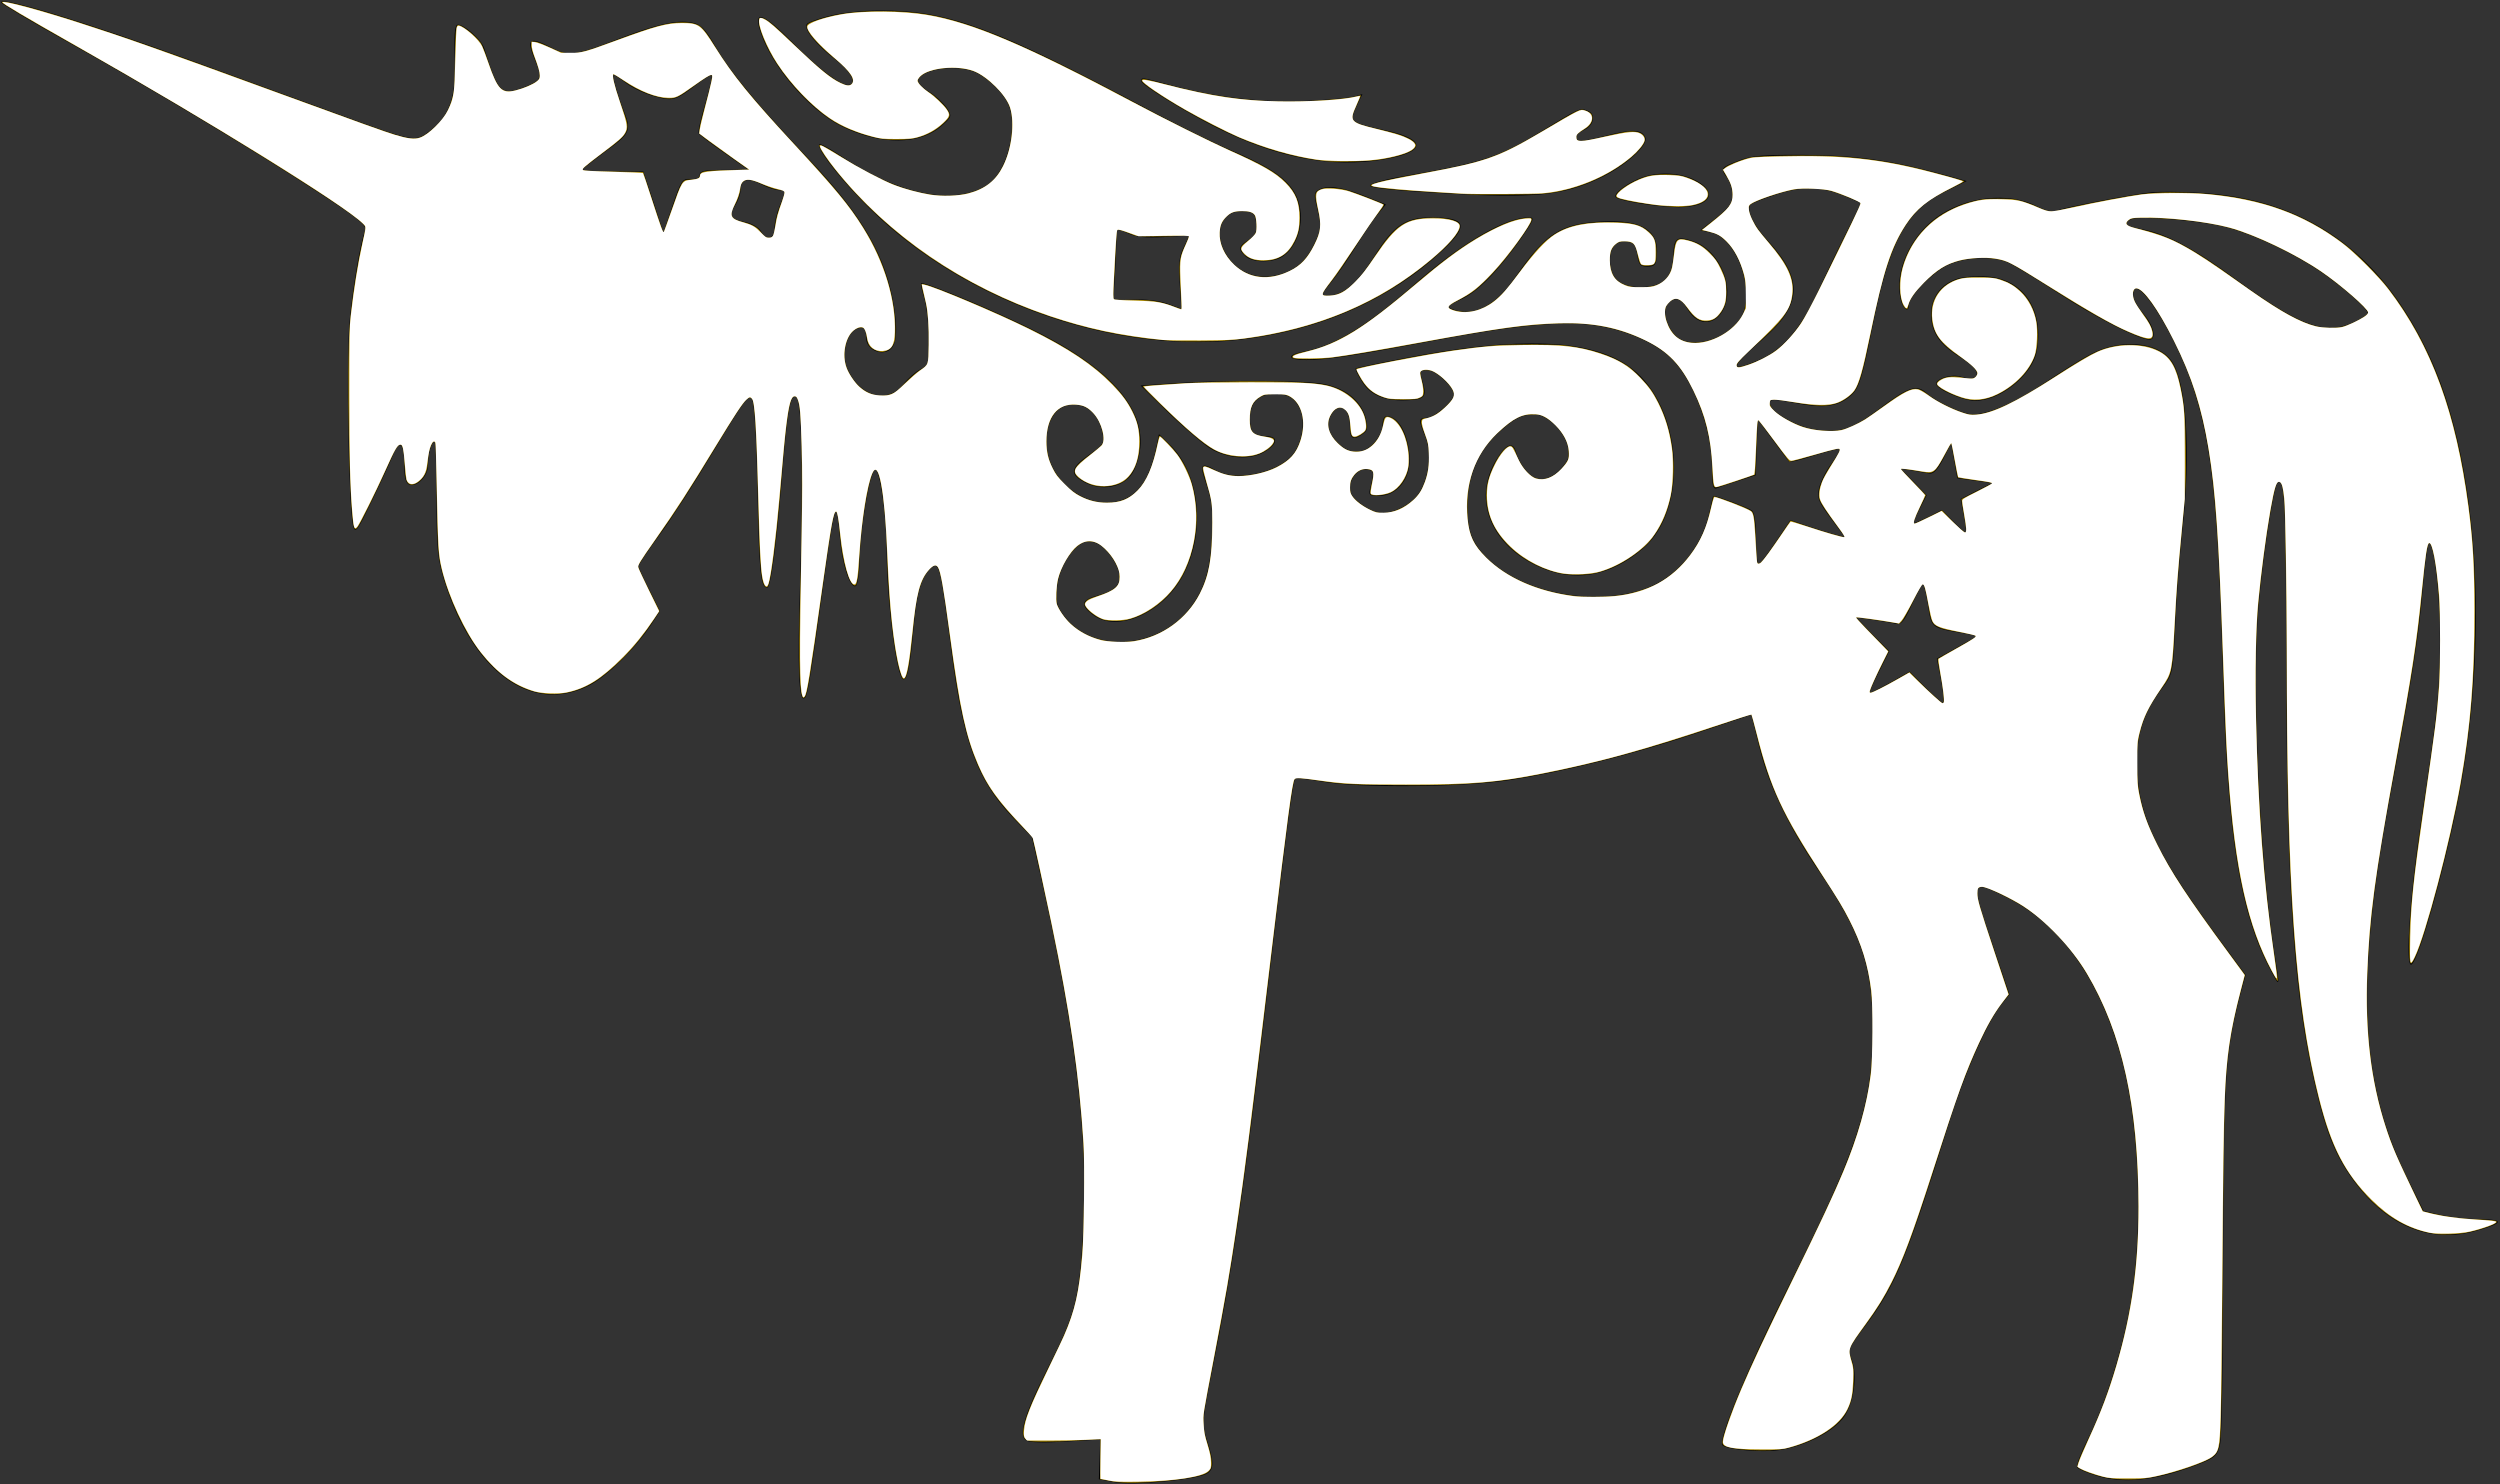 <?xml version="1.0" encoding="UTF-8" standalone="no"?>
<svg
        xmlns:dc="http://purl.org/dc/elements/1.1/"
        xmlns:cc="http://creativecommons.org/ns#"
        xmlns:rdf="http://www.w3.org/1999/02/22-rdf-syntax-ns#"
        xmlns:svg="http://www.w3.org/2000/svg"
        xmlns="http://www.w3.org/2000/svg"
        xmlns:sodipodi="http://sodipodi.sourceforge.net/DTD/sodipodi-0.dtd"
        xmlns:inkscape="http://www.inkscape.org/namespaces/inkscape"
        version="1.0"
        width="736pt"
        height="437pt"
        viewBox="0 0 736 437"
        preserveAspectRatio="xMidYMid meet"
        id="svg3741"
        sodipodi:docname="unicorn.svg"
        inkscape:version="0.92.2 (5c3e80d, 2017-08-06)">
    <rect x="0" y="0" width="736" height="437" fill="#333333" stroke="none"/>
    <defs
            id="defs3745"/>
    <sodipodi:namedview
            pagecolor="#ffffff"
            bordercolor="#666666"
            borderopacity="1"
            objecttolerance="10"
            gridtolerance="10"
            guidetolerance="10"
            inkscape:pageopacity="0"
            inkscape:pageshadow="2"
            inkscape:window-width="3840"
            inkscape:window-height="2066"
            id="namedview3743"
            showgrid="false"
            inkscape:zoom="3.1630435"
            inkscape:cx="490.66667"
            inkscape:cy="291.33333"
            inkscape:window-x="-11"
            inkscape:window-y="-11"
            inkscape:window-maximized="1"
            inkscape:current-layer="svg3741"/>
    <g
            transform="translate(0,437) scale(0.1,-0.1)"
            fill="#000000"
            stroke="none"
            id="g3739">
        <path
                d="M4 4362 c3 -5 92 -58 198 -117 244 -136 551 -321 736 -442 115 -75 143 -97 137 -111 -14 -37 -34 -153 -45 -258 -12 -111 -4 -563 10 -614 6 -22 13 -12 57 80 28 58 55 117 61 133 18 44 32 32 32 -28 0 -41 4 -57 15 -62 22 -8 55 25 55 56 0 33 10 71 19 71 3 0 6 -75 6 -168 0 -147 3 -176 23 -242 85 -270 257 -394 427 -308 53 28 133 106 180 176 l28 43 -31 62 c-18 34 -32 66 -32 70 0 5 27 45 60 90 34 45 106 157 162 251 88 147 102 166 112 150 7 -12 13 -113 16 -274 5 -238 9 -280 29 -280 10 0 27 128 41 300 18 230 27 277 46 258 14 -15 19 -247 10 -523 -9 -278 -5 -378 14 -359 8 9 16 54 61 384 11 85 24 159 29 163 4 4 9 -27 12 -70 6 -82 31 -159 48 -148 5 3 10 39 11 78 1 89 30 259 45 264 14 5 34 -135 34 -237 1 -154 30 -380 50 -380 12 0 20 42 30 156 9 101 23 148 53 173 22 18 26 1 57 -240 35 -273 76 -384 180 -494 l58 -60 36 -160 c95 -430 131 -740 114 -1011 -11 -190 -23 -235 -103 -391 -69 -136 -88 -198 -64 -214 8 -6 58 -7 116 -3 l102 6 -2 -58 -2 -59 48 -9 c52 -10 235 7 269 25 22 12 23 33 2 97 -16 50 -16 55 14 204 61 303 92 516 162 1108 57 485 76 629 83 637 3 3 39 -1 79 -8 109 -20 417 -17 557 5 158 25 359 75 547 138 l160 54 22 -90 c26 -112 88 -241 177 -371 127 -185 159 -283 158 -475 -1 -213 -45 -345 -254 -760 -117 -234 -202 -440 -188 -455 14 -13 118 -22 168 -14 74 11 156 53 188 95 31 41 43 127 24 173 -12 26 -9 33 40 97 89 118 122 198 244 589 47 151 115 306 158 359 l23 28 -53 157 c-61 179 -60 181 41 131 160 -79 276 -239 340 -470 55 -198 67 -513 27 -734 -24 -137 -74 -293 -126 -396 -20 -39 -33 -75 -30 -80 3 -5 31 -17 62 -26 83 -24 182 -11 310 41 34 14 42 22 49 53 5 20 9 269 9 552 2 536 6 600 50 770 l16 60 -90 122 c-169 231 -222 340 -229 478 -5 99 16 168 72 242 33 43 33 44 40 188 3 80 13 206 21 280 26 233 12 439 -33 499 -40 55 -148 64 -234 20 -24 -12 -85 -50 -137 -85 -88 -60 -167 -94 -215 -94 -28 1 -106 37 -133 62 -30 28 -54 20 -141 -46 -83 -63 -122 -74 -201 -58 -55 12 -121 53 -121 76 0 11 13 11 73 0 82 -17 124 -12 161 17 28 22 37 48 67 199 51 260 100 351 220 408 l59 29 -57 16 c-163 45 -268 60 -418 61 -123 1 -159 -2 -197 -17 -53 -20 -54 -23 -33 -51 8 -11 15 -33 15 -49 0 -28 -9 -39 -70 -86 l-24 -19 32 -7 c81 -17 135 -191 81 -259 -49 -62 -148 -85 -187 -43 -27 29 -38 73 -22 92 19 23 39 18 58 -15 32 -56 91 -49 112 14 22 69 -26 163 -95 186 -49 16 -57 11 -59 -43 -3 -66 -30 -92 -97 -92 -60 0 -89 26 -89 80 0 38 19 58 52 53 18 -2 24 -11 28 -38 4 -29 9 -35 30 -35 21 0 26 5 28 32 7 75 -44 107 -162 101 -123 -7 -165 -34 -255 -164 -59 -86 -125 -119 -186 -94 -17 7 -14 10 25 28 49 21 109 82 178 180 38 55 41 62 23 62 -69 0 -198 -75 -338 -198 -143 -125 -236 -181 -325 -197 -52 -10 -48 -25 8 -25 59 0 148 14 369 56 245 47 392 61 487 45 88 -14 171 -51 216 -94 68 -65 122 -210 122 -327 0 -46 3 -61 13 -58 6 3 35 13 64 22 l52 17 3 82 3 82 44 -60 c24 -33 46 -62 48 -64 2 -3 35 5 74 18 39 12 72 21 75 19 2 -3 -9 -22 -25 -44 -16 -21 -32 -54 -36 -72 -6 -29 -1 -40 35 -88 l41 -55 -28 7 c-15 4 -51 15 -80 25 l-52 18 -43 -64 c-24 -36 -46 -65 -50 -65 -5 0 -8 33 -8 74 0 47 -5 77 -12 83 -10 8 -103 43 -114 43 -1 0 -5 -17 -9 -37 -20 -109 -95 -201 -191 -236 -145 -52 -348 -16 -455 80 -53 48 -69 86 -69 162 0 82 30 157 82 208 51 49 77 63 115 63 38 0 90 -51 99 -97 5 -29 2 -39 -22 -64 -36 -38 -75 -39 -103 -2 -12 14 -24 37 -27 50 -9 36 -31 27 -61 -24 -67 -115 -14 -247 126 -311 105 -48 211 -30 308 53 136 116 117 416 -34 531 -114 87 -330 96 -676 28 -73 -14 -134 -27 -136 -29 -2 -2 7 -20 19 -39 25 -41 71 -59 140 -54 48 3 52 11 35 66 -6 19 -4 22 18 22 24 0 77 -49 77 -72 0 -18 -58 -68 -79 -68 -25 0 -26 -6 -5 -55 19 -46 12 -117 -17 -164 -20 -33 -71 -61 -110 -61 -31 0 -86 37 -93 62 -8 32 20 70 47 66 23 -4 23 -5 12 -51 -7 -25 -5 -27 25 -27 50 0 90 46 90 105 0 55 -21 109 -48 124 -23 12 -32 6 -32 -24 0 -12 -11 -34 -25 -49 -32 -35 -73 -34 -108 2 -30 31 -34 59 -13 88 23 30 51 7 50 -40 -1 -38 10 -45 39 -23 14 10 15 18 7 49 -14 48 -57 84 -120 97 -54 12 -308 13 -454 2 l-88 -6 89 -87 c50 -47 104 -93 122 -102 51 -27 111 -30 151 -8 41 23 46 47 9 48 -40 1 -49 12 -49 54 0 44 26 70 71 70 41 0 58 -10 75 -41 18 -36 9 -99 -19 -136 -44 -55 -168 -82 -227 -48 -45 26 -50 19 -28 -42 16 -47 19 -76 16 -153 -5 -108 -28 -172 -81 -229 -99 -104 -275 -108 -352 -7 -24 31 -27 43 -23 86 5 51 36 108 71 129 29 19 70 -3 97 -51 31 -54 18 -83 -45 -100 -52 -14 -56 -28 -19 -57 72 -57 211 5 269 119 66 129 47 298 -43 383 l-30 29 -11 -53 c-6 -29 -21 -68 -32 -86 -88 -142 -317 -22 -285 150 10 51 41 79 83 75 41 -3 69 -34 79 -84 6 -29 2 -34 -40 -63 -51 -36 -57 -54 -23 -75 56 -37 132 -22 156 30 63 139 -30 276 -276 402 -108 56 -344 155 -351 148 -2 -3 2 -22 9 -43 6 -21 13 -74 13 -117 1 -76 0 -81 -24 -93 -14 -7 -37 -27 -51 -45 -48 -59 -129 -35 -165 48 -16 38 -3 99 25 114 22 11 31 4 31 -26 0 -27 32 -48 60 -39 28 9 35 48 22 132 -23 148 -93 269 -251 435 -146 154 -232 257 -274 330 -32 56 -44 67 -72 72 -43 8 -105 -6 -218 -50 -120 -47 -143 -50 -192 -25 -67 35 -77 28 -50 -36 22 -52 19 -59 -25 -77 -75 -30 -83 -22 -124 111 -8 27 -64 75 -80 70 -7 -3 -10 -35 -7 -99 4 -113 -15 -169 -73 -213 -45 -35 -42 -35 -298 59 -112 41 -295 108 -408 149 -298 109 -571 192 -556 169z m1841 -238 c19 -14 56 -31 83 -38 54 -15 62 -12 125 37 21 16 40 27 42 25 3 -3 -6 -40 -19 -84 -13 -43 -22 -82 -19 -87 2 -4 36 -30 75 -57 l71 -50 -71 0 c-56 0 -72 -3 -72 -14 0 -10 -9 -14 -26 -13 -25 2 -29 -4 -54 -78 l-27 -80 -29 90 -30 90 -91 0 c-50 0 -89 3 -87 7 3 4 34 28 69 54 68 48 74 61 54 111 -20 49 -38 113 -33 113 3 0 21 -12 39 -26z m401 -299 c16 -8 37 -15 47 -15 21 0 21 -1 2 -47 -8 -19 -15 -48 -15 -64 0 -34 -24 -39 -40 -9 -6 10 -26 22 -45 26 -44 8 -51 19 -31 49 9 13 16 33 16 43 0 36 21 41 66 17z m3191 -35 l42 -18 -47 -94 c-26 -51 -63 -129 -83 -173 -47 -101 -103 -166 -169 -194 -90 -39 -88 -24 7 58 119 102 124 178 17 293 -42 45 -64 92 -50 106 4 4 37 17 74 29 76 26 140 24 209 -7z m377 -835 l51 -7 -46 -23 -47 -24 9 -47 c5 -26 8 -49 6 -51 -2 -1 -18 13 -37 32 l-33 34 -38 -20 c-21 -10 -41 -19 -44 -19 -3 0 4 19 16 41 l21 41 -38 39 -38 39 34 -5 c19 -4 42 -8 51 -9 11 -2 24 12 40 43 l23 46 9 -51 9 -52 52 -7z m-138 -367 c10 -68 9 -67 109 -83 35 -6 37 -8 20 -17 -11 -6 -39 -21 -61 -34 l-42 -23 13 -66 c6 -36 9 -65 6 -65 -3 0 -27 21 -52 46 l-47 47 -56 -32 c-31 -17 -58 -31 -61 -31 -3 0 9 28 26 61 l31 62 -49 49 -48 50 50 -7 c28 -4 58 -9 68 -12 13 -3 24 9 45 56 15 33 30 60 33 61 3 0 10 -28 15 -62z"
                id="path3725"/>
        <path
                d="M2445 4324 c-33 -8 -64 -19 -69 -24 -13 -13 26 -62 84 -106 47 -36 66 -74 36 -74 -24 0 -89 50 -164 126 -78 79 -109 94 -98 47 25 -103 143 -246 246 -296 114 -55 229 -54 293 3 30 27 30 28 14 53 -9 13 -32 35 -52 47 -20 12 -34 27 -32 34 11 32 106 47 164 25 34 -13 80 -55 99 -91 34 -65 0 -204 -59 -242 -97 -63 -263 -30 -436 88 -30 20 -56 34 -59 31 -9 -9 47 -84 121 -161 274 -289 722 -456 1110 -415 239 26 449 118 604 264 79 74 71 97 -34 97 -76 0 -111 -24 -168 -116 -49 -77 -91 -114 -134 -114 -23 0 -23 1 11 43 19 23 51 70 72 105 21 34 49 76 62 91 l24 29 -65 26 c-68 27 -110 32 -135 16 -12 -7 -12 -16 -1 -59 11 -45 11 -54 -7 -93 -25 -55 -56 -83 -108 -97 -67 -18 -128 9 -160 71 -32 62 -1 122 59 116 28 -3 32 -7 35 -35 3 -25 -2 -35 -22 -49 -30 -19 -32 -27 -10 -48 20 -20 83 -21 112 0 53 37 68 130 32 189 -26 43 -77 76 -180 120 -47 19 -152 71 -235 115 -465 249 -606 301 -809 299 -45 0 -108 -7 -141 -15z m981 -652 c41 3 74 4 74 3 0 -1 -7 -17 -16 -35 -13 -25 -15 -49 -11 -106 l5 -73 -41 15 c-25 9 -66 14 -102 12 -59 -3 -60 -3 -56 22 1 14 4 59 6 100 1 41 3 78 4 82 0 3 15 0 32 -9 23 -11 51 -14 105 -11z"
                id="path3727"/>
        <path
                d="M3360 4131 c0 -11 132 -92 220 -136 179 -90 342 -121 496 -94 123 21 125 59 4 85 -106 23 -108 25 -87 70 l18 37 -23 -7 c-13 -4 -77 -10 -143 -13 -129 -6 -272 11 -405 48 -81 22 -80 22 -80 10z"
                id="path3729"/>
        <path
                d="M4532 3980 c-120 -73 -169 -89 -396 -128 -55 -9 -101 -22 -103 -28 -2 -7 71 -15 216 -23 265 -16 352 -7 460 44 76 36 144 97 135 120 -10 24 -37 26 -114 6 -41 -11 -78 -18 -82 -15 -14 9 -8 21 17 32 28 13 34 47 9 56 -23 9 -21 10 -142 -64z"
                id="path3731"/>
        <path
                d="M4835 3848 c-43 -15 -88 -49 -78 -59 11 -11 126 -29 186 -29 93 0 118 44 47 80 -43 22 -106 25 -155 8z"
                id="path3733"/>
        <path
                d="M6335 3804 c-57 -6 -250 -43 -277 -53 -16 -6 -34 -2 -62 12 -83 43 -209 29 -295 -33 -78 -57 -124 -160 -106 -239 6 -31 25 -44 25 -18 0 24 69 95 113 116 48 23 128 28 174 10 15 -5 83 -47 151 -91 112 -73 237 -137 270 -138 22 0 13 42 -18 77 -16 18 -30 43 -30 53 0 83 128 -116 179 -278 54 -171 71 -340 86 -857 13 -458 50 -683 139 -850 29 -55 29 -55 11 55 -43 278 -66 783 -46 1015 13 146 44 352 56 363 20 21 25 -61 25 -458 1 -696 19 -1002 75 -1268 33 -154 59 -229 104 -299 99 -152 230 -215 372 -179 90 24 96 36 19 37 -36 0 -87 6 -115 12 l-50 12 -47 95 c-141 283 -154 575 -53 1118 64 340 85 471 97 612 6 77 15 140 19 140 16 0 33 -154 32 -295 -1 -148 -7 -203 -58 -540 -30 -201 -44 -405 -27 -405 22 0 116 344 151 550 78 466 40 951 -99 1247 -143 305 -366 461 -685 476 -49 3 -108 3 -130 1z m223 -104 c80 -22 188 -73 268 -126 63 -42 144 -112 144 -125 0 -6 -21 -19 -46 -30 -81 -36 -156 -7 -342 129 -124 92 -209 136 -280 148 -42 7 -53 17 -29 28 25 12 214 -4 285 -24z"
                id="path3735"/>
        <path
                d="M5764 3550 c-49 -15 -79 -55 -79 -104 0 -54 24 -90 86 -128 48 -30 61 -52 37 -61 -7 -2 -23 0 -35 4 -26 9 -73 -5 -73 -21 0 -16 79 -50 115 -50 74 0 168 76 181 145 23 122 -39 215 -148 221 -29 2 -67 -1 -84 -6z"
                id="path3737"/>
    </g>
    <path
            style="fill:#aa8800;stroke-width:0.316"
            d="m 436.984,581.57 c -1.304,-0.242 -3.011,-0.554 -3.794,-0.695 l -1.423,-0.255 0.104,-7.813 0.104,-7.813 -1.21,0.009 c -0.666,0.005 -4.412,0.214 -8.324,0.465 -8.679,0.557 -17.436,0.586 -18.957,0.061 -4.003,-1.38 -1.764,-9.064 8.784,-30.142 9.373,-18.732 11.039,-24.632 12.573,-44.531 0.683,-8.866 0.944,-30.944 0.47,-39.877 -1.6,-30.192 -6.228,-59.953 -16.634,-106.976 l -3.393,-15.333 -3.219,-3.32 c -10.045,-10.359 -14.13,-15.91 -17.893,-24.317 -4.806,-10.737 -7.642,-23.211 -10.895,-47.923 -3.484,-26.47 -4.407,-31.141 -6.151,-31.141 -1.19,0 -3.439,2.463 -4.745,5.195 -1.968,4.118 -2.941,8.977 -3.959,19.781 -1.036,10.988 -1.949,16.918 -2.881,18.72 -0.847,1.638 -1.378,1.07 -2.44,-2.606 -2.362,-8.176 -4.391,-27.179 -4.944,-46.306 -0.521,-18.008 -2.56,-32.406 -4.59,-32.406 -1.994,0 -5.427,18.887 -6.179,33.986 -0.322,6.47 -0.415,7.414 -0.994,10.055 -0.283,1.29 -0.435,1.504 -1.008,1.423 -2,-0.285 -4.735,-9.504 -5.562,-18.749 -0.725,-8.101 -1.234,-10.776 -1.915,-10.072 -0.847,0.875 -2.055,8.093 -5.364,32.044 -4.315,31.231 -5.557,38.917 -6.536,40.422 -2.171,3.34 -2.777,-10.852 -1.829,-42.793 0.343,-11.547 0.572,-27.214 0.57,-39.045 -0.003,-27.662 -0.655,-36.041 -2.803,-36.041 -2,0 -3.142,7.102 -5.21,32.406 -2.079,25.434 -4.361,42.551 -5.669,42.517 -2.207,-0.057 -2.866,-6.407 -3.495,-33.665 -0.488,-21.13 -0.923,-31.059 -1.61,-36.749 -0.371,-3.073 -0.503,-3.479 -1.26,-3.884 -1.342,-0.718 -3.628,2.423 -12.78,17.554 -11.21,18.534 -17.044,27.566 -24.812,38.412 -2.304,3.217 -4.749,6.791 -5.434,7.942 l -1.245,2.093 0.627,1.591 c 0.345,0.875 2.254,4.843 4.243,8.818 l 3.616,7.227 -2.733,4.107 c -4.427,6.652 -9.417,12.516 -14.683,17.255 -6.106,5.495 -10.029,8 -15.277,9.754 -14.654,4.897 -29.535,-2.119 -40.729,-19.205 -5.424,-8.278 -10.818,-21.21 -12.618,-30.254 -0.987,-4.958 -1.176,-8.456 -1.459,-27.031 -0.158,-10.346 -0.383,-19.345 -0.501,-19.997 -0.29,-1.604 -0.874,-1.491 -1.633,0.316 -0.869,2.069 -1.037,2.899 -1.333,6.604 -0.211,2.632 -0.421,3.522 -1.151,4.863 -1.531,2.814 -4.502,4.66 -6.111,3.798 -1.253,-0.67 -1.647,-2.305 -1.904,-7.9 -0.452,-9.822 -1.798,-10.115 -5.698,-1.237 -4.314,9.819 -11.435,24.423 -12.679,26.005 -0.848,1.078 -1.118,1.043 -1.519,-0.201 -1.763,-5.469 -2.916,-62.535 -1.602,-79.248 0.762,-9.687 3.085,-24.739 5.068,-32.833 0.94,-3.839 1.179,-5.294 0.94,-5.74 C 142,86.478 130.202,78.396 105.184,62.789 80.225,47.219 55.272,32.441 28.043,17.104 10.771,7.375 0.696,1.397 0.696,0.877 c 0,-1.233 16.091,3.151 37.148,10.122 19.348,6.405 28.762,9.763 80.935,28.867 34.456,12.617 38.35,13.938 42.446,14.402 3.259,0.369 5.368,-0.626 9.562,-4.508 3.761,-3.482 5.722,-6.945 7.018,-12.392 0.572,-2.403 0.662,-4.019 0.776,-13.941 0.132,-11.486 0.336,-13.597 1.307,-13.592 1.593,0.009 7.016,4.331 8.9,7.093 0.481,0.705 1.624,3.558 2.54,6.34 3.405,10.34 4.962,12.589 8.692,12.556 2.968,-0.027 10.367,-3.043 11.425,-4.657 0.793,-1.21 0.434,-3.224 -1.427,-8.01 -1.231,-3.165 -1.618,-4.55 -1.547,-5.533 l 0.096,-1.311 1.292,0.023 c 0.888,0.016 2.567,0.625 5.375,1.948 4.885,2.302 5.925,2.609 8.864,2.611 3.253,0.003 6.947,-1.045 17.034,-4.828 15.246,-5.719 20.835,-7.254 26.557,-7.291 3.533,-0.023 6.121,0.594 7.43,1.77 1.439,1.294 3.039,3.505 5.543,7.664 6.398,10.624 15.143,21.271 34.149,41.574 14.155,15.12 20.628,23.288 26.311,33.196 6.44,11.229 10.317,24.746 10.339,36.05 0.008,4.296 -0.043,4.694 -0.79,6.165 -0.604,1.188 -1.142,1.746 -2.201,2.284 -1.782,0.904 -2.919,0.893 -4.935,-0.045 -2.156,-1.004 -2.951,-2.197 -3.341,-5.011 -0.485,-3.502 -1.146,-4.262 -3.212,-3.692 -2.662,0.735 -4.691,3.937 -5.314,8.383 -0.621,4.434 0.491,8.191 3.662,12.382 3.763,4.972 9.505,6.986 14.568,5.11 1.624,-0.602 2.375,-1.198 5.366,-4.258 2.04,-2.088 4.427,-4.167 5.775,-5.031 3.465,-2.222 3.377,-1.968 3.495,-10.04 0.111,-7.594 -0.432,-13.946 -1.542,-18.008 -1.004,-3.675 -1.389,-5.599 -1.166,-5.822 0.467,-0.467 10.425,3.325 23.156,8.817 26.052,11.237 40.367,19.497 50.227,28.981 8.344,8.026 12.311,15.846 12.274,24.196 -0.032,7.185 -2.695,13.354 -6.8,15.755 -3.03,1.772 -8.057,2.33 -11.62,1.29 -2.302,-0.672 -5.424,-2.436 -6.431,-3.632 -1.825,-2.169 -0.743,-3.927 5.075,-8.241 2.341,-1.736 4.533,-3.609 4.871,-4.164 0.737,-1.209 0.769,-2.535 0.127,-5.259 -1.054,-4.472 -3.7,-8.081 -7.029,-9.589 -2.124,-0.962 -6.277,-0.973 -8.338,-0.021 -4.439,2.049 -6.817,7.465 -6.503,14.81 0.254,5.934 2.323,10.68 6.635,15.219 4.829,5.084 10.635,7.687 17.169,7.697 10.038,0.016 16.217,-6.796 19.262,-21.237 0.452,-2.141 0.904,-4.226 1.006,-4.634 0.172,-0.688 0.378,-0.552 2.868,1.897 7.343,7.223 10.794,14.845 11.824,26.112 0.71,7.772 -1.041,17.321 -4.521,24.645 -4.522,9.517 -13.27,16.948 -22.632,19.224 -1.633,0.397 -3.139,0.512 -5.512,0.422 -2.845,-0.108 -3.53,-0.25 -5.32,-1.099 -2.3,-1.091 -4.831,-3.185 -5.564,-4.601 -0.436,-0.844 -0.435,-1.011 0.014,-1.696 0.648,-0.989 1.619,-1.47 5.076,-2.512 3.645,-1.099 6.317,-2.514 7.38,-3.907 0.741,-0.972 0.84,-1.388 0.84,-3.535 0,-2.256 -0.104,-2.638 -1.42,-5.241 -1.601,-3.165 -4.93,-6.844 -7.116,-7.863 -1.961,-0.914 -4.282,-0.996 -5.909,-0.208 -2.831,1.37 -6.325,5.715 -8.143,10.123 -1.48,3.588 -2.002,6.192 -2.039,10.158 -0.032,3.502 0.003,3.705 0.968,5.533 2.293,4.344 6.187,7.992 11.013,10.315 6.884,3.314 16.039,3.71 24.032,1.038 9.887,-3.304 17.832,-10.809 21.618,-20.419 2.372,-6.02 3.2,-11.338 3.414,-21.918 0.194,-9.596 -0.022,-11.356 -2.264,-18.439 -0.788,-2.49 -1.433,-4.945 -1.433,-5.454 0,-1.479 1.05,-1.359 4.775,0.548 3.524,1.804 6.781,2.448 11.033,2.182 6.557,-0.41 12.789,-2.543 17.232,-5.898 2.655,-2.004 4.195,-4.404 5.461,-8.508 2.444,-7.927 -0.177,-15.614 -5.89,-17.275 -1.222,-0.355 -2.621,-0.462 -4.909,-0.374 -2.798,0.108 -3.408,0.238 -4.861,1.034 -3.103,1.701 -4.276,4.081 -4.295,8.72 -0.022,5.114 1.055,6.345 6.043,6.903 1.436,0.161 2.822,0.467 3.08,0.681 1.859,1.542 -2.12,5.315 -7.044,6.681 -2.902,0.805 -7.421,0.783 -10.694,-0.051 -5.283,-1.346 -8.235,-3.256 -16.897,-10.931 -4.768,-4.225 -16.831,-15.956 -16.621,-16.165 0.066,-0.066 4.085,-0.393 8.93,-0.725 25.308,-1.738 56.014,-1.501 63.891,0.491 8.048,2.036 13.752,7.483 14.943,14.271 0.491,2.799 0.188,3.557 -2.009,5.015 -3.127,2.076 -4.256,1.153 -4.294,-3.512 -0.024,-2.989 -0.724,-5.251 -1.944,-6.278 -1.928,-1.622 -4.265,-0.653 -5.787,2.401 -1.724,3.46 -0.807,6.985 2.732,10.505 2.706,2.692 4.469,3.513 7.51,3.5 2.895,-0.013 4.446,-0.728 6.785,-3.128 2.045,-2.098 3.271,-4.621 3.628,-7.463 0.401,-3.195 0.954,-3.654 3.247,-2.696 4.361,1.822 7.808,11.351 6.854,18.948 -0.577,4.598 -3.49,8.865 -7.218,10.576 -1.786,0.82 -5.51,1.28 -7.108,0.879 -1.022,-0.256 -1.053,-1.051 -0.183,-4.677 1.047,-4.367 0.814,-5.108 -1.728,-5.489 -2.516,-0.377 -5.089,1.418 -6.348,4.431 -0.689,1.649 -0.593,4.46 0.197,5.737 1.878,3.038 7.708,6.662 11.233,6.981 5.707,0.517 13.52,-3.945 16.161,-9.231 1.988,-3.979 2.933,-8.053 2.933,-12.646 0,-3.797 -0.427,-5.954 -1.925,-9.712 -1.796,-4.507 -1.604,-5.621 0.968,-5.621 1.806,0 5.612,-2.452 8.419,-5.424 1.825,-1.932 2.339,-2.792 2.339,-3.911 0,-2.009 -3.598,-6.216 -7.157,-8.37 -1.527,-0.924 -2.129,-1.107 -3.643,-1.107 -2.701,0 -2.784,0.194 -1.76,4.088 1.386,5.27 1.117,6.384 -1.729,7.154 -1.73,0.468 -9.427,0.483 -11.377,0.022 -5.718,-1.352 -9.038,-4.046 -11.84,-9.611 -0.778,-1.544 -0.966,-2.182 -0.676,-2.287 0.971,-0.353 11.264,-2.481 19.688,-4.071 13.467,-2.542 22.584,-3.877 34.144,-5 5.548,-0.539 23.644,-0.538 27.979,0.001 10.093,1.256 18.123,3.862 24.344,7.901 2.433,1.58 7.789,7.045 9.619,9.815 10.699,16.194 11.587,40.833 1.999,55.436 -2.342,3.567 -3.949,5.304 -7.313,7.904 -5.254,4.061 -10.616,6.781 -16.161,8.2 -3.608,0.923 -10.962,1.013 -14.614,0.178 -11.783,-2.691 -21.972,-10.29 -26.364,-19.662 -2.16,-4.609 -2.933,-9.872 -2.158,-14.7 0.932,-5.81 5.223,-13.793 8.257,-15.362 0.844,-0.437 1.016,-0.437 1.678,-0.004 0.433,0.283 0.961,1.173 1.279,2.155 1.497,4.612 4.623,8.816 7.464,10.039 3.902,1.679 8.684,-0.5 12.153,-5.537 1.166,-1.693 1.239,-1.935 1.221,-4.054 -0.025,-2.888 -0.753,-5.019 -2.717,-7.956 -1.812,-2.709 -4.019,-4.749 -6.729,-6.22 -1.778,-0.965 -2.122,-1.038 -4.762,-1.017 -4.446,0.036 -7.117,1.386 -12.763,6.452 -8.693,7.801 -12.823,17.498 -12.793,30.04 0.023,9.512 1.719,13.955 7.544,19.759 8.035,8.006 21.15,13.563 35.51,15.045 5.038,0.52 14.105,0.212 18.608,-0.632 4.539,-0.851 9.632,-2.522 12.755,-4.186 8.803,-4.69 16.294,-13.765 19.534,-23.664 0.37,-1.13 1.104,-3.966 1.632,-6.302 0.528,-2.336 1.015,-4.303 1.082,-4.37 0.201,-0.201 6.55,2.005 10.806,3.755 2.429,0.999 4.125,1.887 4.386,2.297 0.772,1.216 1.123,4.062 1.425,11.575 0.164,4.086 0.394,7.757 0.509,8.156 0.511,1.761 2.113,-0.046 8.675,-9.783 l 4.399,-6.527 6.727,2.277 c 6.234,2.11 14.399,4.475 14.633,4.239 0.056,-0.056 -1.813,-2.663 -4.152,-5.792 -2.339,-3.13 -4.694,-6.579 -5.232,-7.665 -0.883,-1.78 -0.964,-2.187 -0.825,-4.134 0.198,-2.762 1.997,-6.665 5.42,-11.752 2.344,-3.484 3.028,-4.868 2.612,-5.284 -0.295,-0.295 -3.172,0.418 -10.473,2.596 -3.652,1.089 -7.208,2.071 -7.904,2.18 l -1.265,0.199 -2.414,-3.245 c -1.328,-1.785 -4.077,-5.5 -6.109,-8.254 -2.032,-2.755 -3.768,-4.936 -3.857,-4.847 -0.089,0.089 -0.339,4.939 -0.556,10.778 -0.216,5.839 -0.453,10.666 -0.526,10.727 -0.073,0.061 -3.616,1.276 -7.873,2.7 -7.061,2.361 -7.775,2.542 -8.128,2.06 -0.51,-0.698 -0.667,-2.153 -0.866,-8.031 -0.356,-10.555 -2.751,-20.164 -7.446,-29.876 -5.247,-10.856 -11.038,-16.42 -21.775,-20.922 -10.373,-4.349 -20.572,-5.935 -33.506,-5.208 -13.387,0.752 -23.916,2.266 -51.109,7.349 -17.338,3.241 -30.671,5.481 -36.58,6.146 -5.324,0.599 -13.567,0.554 -14.197,-0.077 -0.895,-0.896 0.654,-1.593 6.199,-2.786 3.608,-0.776 7.353,-2.153 11.543,-4.244 8.471,-4.227 16.233,-9.838 30.638,-22.149 12.545,-10.721 20.971,-16.675 30.218,-21.35 5.06,-2.559 8.593,-3.809 12.206,-4.32 3.987,-0.564 4.005,-0.076 0.208,5.582 -4.925,7.338 -10.073,13.72 -14.991,18.583 -4.057,4.011 -6.119,5.537 -10.573,7.82 -3.8,1.948 -4.725,2.652 -4.191,3.186 0.819,0.819 4.147,1.641 6.592,1.627 6.412,-0.035 12.738,-4.169 18.522,-12.103 7.807,-10.71 10.327,-13.723 13.841,-16.554 6.03,-4.857 12.585,-6.639 24.386,-6.63 8.385,0.007 12.067,0.948 15.274,3.904 2.226,2.052 2.897,3.915 2.884,8.002 -0.009,2.92 -0.102,3.52 -0.659,4.268 -0.543,0.73 -0.921,0.887 -2.338,0.969 -3.284,0.19 -3.57,-0.101 -4.457,-4.517 -0.7,-3.485 -1.264,-4.31 -3.295,-4.821 -3.044,-0.766 -5.456,0.268 -6.76,2.9 -1.541,3.11 -0.814,8.877 1.455,11.527 2.275,2.658 7.236,3.937 12.589,3.245 3.574,-0.461 5.544,-1.351 7.291,-3.295 1.797,-1.999 2.568,-4.465 2.953,-9.446 0.459,-5.942 1.22,-6.748 5.379,-5.697 3.706,0.937 6.178,2.324 8.754,4.912 2.607,2.618 4.486,5.649 5.708,9.203 0.749,2.179 0.87,3.033 0.875,6.165 0.005,3.036 -0.111,3.93 -0.703,5.42 -1.476,3.715 -3.861,5.933 -6.667,6.203 -3.037,0.292 -5.487,-1.32 -8.155,-5.366 -2.324,-3.524 -4.446,-4.291 -6.612,-2.39 -2.107,1.85 -2.502,3.987 -1.398,7.559 0.728,2.356 1.983,4.441 3.645,6.055 4.729,4.593 15.599,2.806 22.516,-3.701 4.213,-3.963 5.328,-7.002 5.055,-13.781 -0.322,-8.007 -3.437,-15.67 -8.179,-20.12 -2.189,-2.054 -3.576,-2.757 -6.804,-3.451 l -2.579,-0.554 3.374,-2.682 c 5.9,-4.69 7.229,-5.97 8.143,-7.838 0.762,-1.557 0.834,-1.987 0.679,-4.04 -0.197,-2.605 -0.653,-3.864 -2.52,-6.962 l -1.312,-2.176 0.971,-0.868 c 1.162,-1.038 6.596,-3.212 9.901,-3.961 3.156,-0.715 25.098,-1.024 33.986,-0.478 11.315,0.695 22.317,2.383 33.149,5.087 6.67,1.665 16.961,4.522 16.961,4.709 0,0.115 -2.312,1.338 -5.137,2.718 -2.826,1.381 -6.418,3.359 -7.983,4.396 -8.856,5.868 -14.547,15.509 -19.12,32.388 -1.442,5.322 -2.572,10.333 -4.785,21.217 -2.727,13.407 -4.115,18.364 -5.958,21.27 -1.131,1.783 -4.128,4.06 -6.526,4.957 -4.115,1.54 -7.807,1.542 -16.566,0.011 -9.226,-1.613 -10.434,-1.621 -10.432,-0.069 0.003,2.168 2.944,4.806 8.377,7.512 4.567,2.275 8.588,3.319 13.632,3.54 2.952,0.129 4.391,0.043 6.27,-0.375 3.229,-0.718 7.842,-3.063 12.171,-6.187 1.922,-1.387 5.065,-3.654 6.984,-5.039 4.448,-3.21 7.729,-4.858 9.726,-4.889 1.609,-0.025 2.956,0.656 5.899,2.98 3.007,2.375 10.955,6.108 14.871,6.984 5.67,1.269 16.287,-3.166 31.932,-13.337 16.264,-10.574 19.382,-12.185 25.984,-13.427 4.245,-0.799 10.493,-0.514 13.851,0.63 6.924,2.36 9.646,5.985 11.65,15.515 1.445,6.872 1.845,11.54 2.018,23.503 0.179,12.431 -0.088,18.275 -1.492,32.614 -1.497,15.298 -2.25,25.372 -2.847,38.096 -0.782,16.678 -1.141,18.521 -4.493,23.079 -6.056,8.235 -8.709,14.141 -9.941,22.131 -0.629,4.08 -0.426,14.705 0.366,19.127 1.321,7.375 3.068,12.513 6.937,20.392 5.327,10.848 11.796,20.687 28.464,43.297 l 6.281,8.52 -1.017,3.81 c -4.3,16.109 -5.815,25.149 -6.677,39.851 -0.527,8.988 -0.914,35.062 -1.104,74.454 -0.188,38.824 -0.592,61.901 -1.146,65.438 -0.668,4.263 -1.765,5.539 -6.524,7.589 -6.728,2.898 -16.107,5.576 -22.829,6.518 -5.181,0.726 -12.298,0.46 -16.616,-0.623 -5.23,-1.311 -9.959,-3.285 -9.959,-4.157 0,-1.019 1.48,-4.704 4.171,-10.389 3.441,-7.269 5.683,-12.77 8.185,-20.085 8.583,-25.093 12.168,-48.974 11.56,-77.013 -0.719,-33.168 -5.684,-57.419 -15.998,-78.141 -4.891,-9.827 -10.011,-17.075 -17.072,-24.169 -6.733,-6.764 -11.958,-10.463 -20.919,-14.809 -5.334,-2.587 -7.132,-3.151 -8.319,-2.611 -0.722,0.329 -0.81,0.552 -0.806,2.036 0.008,2.664 0.634,4.814 6.669,22.879 l 5.713,17.103 -2.268,2.815 c -4.466,5.543 -8.921,14.203 -14.549,28.281 -2.934,7.339 -5.007,13.396 -10.398,30.374 -14.095,44.391 -17.919,53.178 -30.52,70.138 -3.774,5.08 -4.919,7.079 -4.919,8.588 0,0.558 0.387,2.092 0.861,3.409 0.788,2.193 0.86,2.782 0.857,6.979 -0.008,10.04 -2.855,15.798 -10.241,20.715 -4.754,3.165 -10.695,5.668 -16.476,6.942 -6.464,1.424 -22.299,0.57 -24.383,-1.315 -0.761,-0.689 -0.608,-1.785 0.919,-6.582 3.519,-11.059 11.139,-28.118 26.334,-58.962 16.765,-34.028 22.478,-47.22 26.571,-61.347 3.442,-11.88 4.725,-21.723 4.726,-36.247 0.003,-18.335 -2.238,-29.034 -8.824,-42.144 -2.877,-5.728 -5.451,-10.001 -11.699,-19.426 -14.555,-21.956 -20.259,-34.342 -25.157,-54.632 -0.997,-4.13 -1.923,-7.509 -2.058,-7.509 -0.135,0 -5.277,1.715 -11.425,3.812 -27.705,9.446 -48.53,15.178 -71.587,19.702 -18.091,3.55 -31.079,4.494 -57.953,4.212 -16.717,-0.175 -20.057,-0.372 -28.228,-1.657 -2.724,-0.429 -6.016,-0.869 -7.316,-0.979 -2.112,-0.179 -2.396,-0.136 -2.674,0.397 -0.91,1.75 -2.9,16.609 -8.294,61.93 -8.057,67.701 -10.378,86.175 -13.771,109.601 -2.977,20.55 -5.321,34.165 -10.088,58.591 -1.629,8.346 -3.134,16.364 -3.345,17.817 -0.563,3.882 -0.25,7.825 0.907,11.427 2.772,8.626 2.767,11.268 -0.026,12.966 -4.112,2.5 -28.852,4.727 -36.591,3.294 z m 325.981,-305.934 c 0.152,-2.043 -0.525,-7.127 -1.736,-13.041 -0.427,-2.087 -0.68,-3.886 -0.562,-4 0.118,-0.113 3.344,-1.942 7.17,-4.065 3.825,-2.122 7.169,-4.062 7.43,-4.311 0.708,-0.675 0.13,-0.912 -4.092,-1.682 -7.906,-1.443 -8.77,-1.648 -10.437,-2.475 -2.274,-1.129 -2.738,-2.106 -3.672,-7.735 -0.883,-5.327 -1.671,-8.704 -2.09,-8.963 -0.481,-0.297 -1.013,0.596 -4.354,7.312 -1.844,3.706 -3.55,6.713 -4.116,7.256 l -0.968,0.927 -2.288,-0.4 c -4.31,-0.753 -14.591,-2.23 -14.708,-2.113 -0.064,0.064 2.794,3.081 6.352,6.705 l 6.469,6.588 -2.542,5.058 c -3.148,6.264 -5.029,10.54 -4.907,11.156 0.102,0.514 4.699,-1.766 11.833,-5.87 l 3.837,-2.207 3.593,3.627 c 4.266,4.307 8.993,8.627 9.439,8.627 0.175,0 0.332,-0.178 0.348,-0.395 z m 8.825,-67.656 c 0,-0.565 -0.443,-3.488 -0.988,-6.495 -0.544,-3.007 -0.937,-5.516 -0.872,-5.576 0.065,-0.06 2.75,-1.421 5.967,-3.025 3.217,-1.604 5.908,-2.972 5.981,-3.039 0.332,-0.308 -0.596,-0.492 -6.71,-1.326 -3.591,-0.49 -6.591,-0.953 -6.666,-1.029 -0.075,-0.076 -0.663,-3.126 -1.306,-6.777 -0.643,-3.652 -1.21,-6.684 -1.26,-6.739 -0.05,-0.055 -1.134,1.917 -2.409,4.382 -1.292,2.496 -2.891,5.096 -3.611,5.869 -1.535,1.648 -1.989,1.7 -6.789,0.769 -1.756,-0.34 -4.073,-0.713 -5.149,-0.828 l -1.956,-0.209 1.418,1.539 c 0.78,0.847 3.027,3.184 4.994,5.195 l 3.576,3.655 -2.386,4.872 c -2.035,4.156 -2.805,6.312 -2.254,6.312 0.333,0 3.529,-1.469 7.072,-3.251 l 3.884,-1.953 2.913,3.067 c 3.01,3.169 5.734,5.615 6.252,5.615 0.163,0 0.298,-0.462 0.299,-1.027 z m -85.213,-64.976 c 7.134,-2.54 11.95,-5.778 16.51,-11.101 4.523,-5.281 7.043,-9.787 15.753,-28.174 1.524,-3.217 4.812,-9.935 7.306,-14.929 4.026,-8.061 4.473,-9.113 3.985,-9.373 -1.685,-0.897 -8.536,-3.598 -10.983,-4.331 -3.801,-1.138 -10.841,-1.431 -15.175,-0.632 -5.799,1.069 -16.29,4.788 -17.131,6.073 -0.708,1.08 -0.299,3.17 1.181,6.028 1.442,2.787 2.744,4.565 6.285,8.581 6.859,7.78 9.513,12.955 9.504,18.528 -0.006,3.833 -1.241,7.206 -4.022,10.989 -2.107,2.867 -4.301,5.091 -10.32,10.464 -9.419,8.408 -10.176,10.469 -2.892,7.876 z M 303.419,92.537 c 0.274,-0.418 0.63,-2.018 0.792,-3.557 0.332,-3.156 0.984,-5.57 2.663,-9.865 1.312,-3.358 1.348,-4.275 0.172,-4.393 -2.209,-0.222 -4.559,-0.915 -7.271,-2.143 -3.896,-1.765 -5.361,-2.178 -6.782,-1.911 -1.406,0.264 -2.384,1.67 -2.385,3.432 -0.002,1.621 -1.007,4.49 -2.383,6.8 -2.103,3.53 -1.203,5.179 3.396,6.225 2.99,0.68 5.528,1.961 6.54,3.3 1.735,2.297 2.463,2.872 3.638,2.872 0.837,0 1.25,-0.193 1.621,-0.759 z m -39.995,-9.66 c 4.055,-11.746 4.397,-12.342 7.082,-12.345 0.883,-9.48e-4 2.143,-0.151 2.802,-0.334 0.975,-0.271 1.233,-0.512 1.39,-1.298 0.345,-1.724 1.38,-1.927 10.849,-2.134 l 8.378,-0.183 -1.581,-1.091 C 287.617,62.229 277.276,54.774 275.944,53.667 l -1.542,-1.28 0.184,-1.913 c 0.101,-1.052 1.048,-4.972 2.103,-8.71 2.156,-7.639 3.104,-11.866 2.744,-12.226 -0.385,-0.385 -2.564,0.928 -7.163,4.316 -5.561,4.096 -7.015,4.829 -9.569,4.823 -4.663,-0.012 -12.339,-2.974 -17.679,-6.821 -1.335,-0.962 -2.865,-1.975 -3.399,-2.252 -0.964,-0.498 -0.971,-0.496 -0.971,0.323 0,1.729 1.53,6.794 4.56,15.091 2.202,6.029 1.469,7.56 -6.404,13.391 -5.54,4.103 -10.17,7.754 -10.17,8.021 0,0.576 2.099,0.727 12.637,0.908 l 11.215,0.193 3.912,11.957 c 2.151,6.576 3.964,11.905 4.027,11.842 0.063,-0.063 1.41,-3.867 2.993,-8.452 z"
            id="path3747"
            inkscape:connector-curvature="0"
            transform="scale(0.75)"/>
    <path
            style="fill:#aa8800;stroke-width:0.316"
            d="m 460.537,133.872 c -7.255,-0.582 -10.251,-0.896 -14.819,-1.55 -28.285,-4.052 -56.84,-15.157 -80.659,-31.368 -12.338,-8.397 -24.345,-19.119 -33.799,-30.181 -5.93,-6.939 -9.98,-12.754 -9.624,-13.82 0.182,-0.547 3.557,1.278 9.594,5.189 6.098,3.949 15.511,8.814 20.84,10.769 4.34,1.592 9.475,2.899 13.778,3.506 10.02,1.413 19.509,-0.923 24.225,-5.964 4.4,-4.704 7.143,-12.75 7.194,-21.101 0.031,-5.069 -0.574,-7.499 -2.68,-10.762 -2.615,-4.053 -8.426,-9.09 -12.124,-10.509 -7.495,-2.876 -19.758,-1.2 -22.028,3.01 -0.614,1.139 1.218,3.252 4.697,5.416 1.928,1.199 5.572,4.727 6.702,6.489 1.482,2.31 1.354,2.767 -1.54,5.49 -2.987,2.81 -6.363,4.611 -10.61,5.659 -3.385,0.836 -10.212,0.977 -14.069,0.291 -5.873,-1.044 -13.133,-3.677 -17.723,-6.426 -7.918,-4.742 -17.021,-13.915 -23.142,-23.318 -3.745,-5.753 -6.874,-13.12 -6.874,-16.183 0,-1.451 0.04,-1.521 0.875,-1.521 1.697,0 4.443,2.229 13.045,10.591 8.951,8.702 14.192,13.004 18.16,14.908 2.516,1.207 3.283,1.293 4.287,0.48 1.734,-1.404 -0.696,-5.181 -6.199,-9.633 -6.055,-4.899 -10.367,-9.554 -11.206,-12.096 -0.55,-1.665 0.084,-2.153 4.717,-3.634 7.242,-2.315 14.298,-3.23 24.849,-3.221 12.615,0.011 21.067,1.341 33.038,5.202 14.934,4.816 36.428,14.87 67.656,31.647 10.882,5.846 28.22,14.47 35.725,17.769 12.813,5.633 17.976,8.603 21.979,12.644 3.857,3.894 5.516,8.029 5.516,13.748 0,3.658 -0.606,6.384 -2.086,9.385 -2.122,4.3 -5.304,6.739 -9.681,7.42 -4.766,0.741 -8.965,-0.473 -10.801,-3.123 -1.221,-1.761 -0.947,-2.344 2.192,-4.665 3.007,-2.224 3.459,-3.132 3.227,-6.487 -0.211,-3.055 -0.639,-3.952 -2.175,-4.567 -1.592,-0.637 -5.119,-0.631 -7.004,0.011 -2.028,0.691 -4.159,3.086 -4.845,5.445 -1.387,4.771 0.958,11.138 5.672,15.405 5.717,5.173 13.666,5.926 21.597,2.044 4.431,-2.168 7.583,-5.847 10.29,-12.009 1.834,-4.175 1.942,-6.273 0.612,-11.903 -1.239,-5.247 -1.264,-6.487 -0.149,-7.365 0.457,-0.36 1.418,-0.813 2.134,-1.008 1.959,-0.532 6.55,-0.158 9.761,0.794 2.867,0.85 13.801,5.093 14.23,5.522 0.134,0.134 -0.862,1.61 -2.212,3.28 -1.351,1.67 -3.807,5.116 -5.459,7.659 -8.27,12.728 -10.536,16.074 -12.86,18.991 -4.401,5.524 -4.475,5.838 -1.369,5.838 4.489,0 8.817,-2.826 13.684,-8.934 0.798,-1.001 3.119,-4.345 5.159,-7.43 7.112,-10.756 11.144,-13.635 19.846,-14.168 6.646,-0.407 12.301,0.792 12.972,2.75 1.356,3.959 -15.672,18.952 -31.583,27.809 -17.811,9.915 -39.05,16.064 -61.017,17.668 -4.011,0.293 -16.796,0.368 -19.918,0.118 z m 2.807,-20.667 c -0.685,-10.177 -0.516,-11.783 1.761,-16.683 0.878,-1.889 1.596,-3.606 1.596,-3.816 0,-0.286 -0.724,-0.322 -2.924,-0.144 -1.608,0.13 -6.197,0.242 -10.196,0.248 -7.255,0.012 -7.276,0.01 -9.485,-0.88 -3.777,-1.522 -5.199,-1.939 -5.518,-1.619 -0.163,0.164 -0.446,3.784 -0.629,8.044 -0.183,4.26 -0.497,10.207 -0.698,13.214 -0.286,4.275 -0.281,5.552 0.019,5.849 0.277,0.274 1.905,0.355 5.818,0.292 8.077,-0.132 12.087,0.454 17.776,2.598 1.558,0.587 2.874,1.027 2.924,0.978 0.051,-0.049 -0.15,-3.686 -0.446,-8.082 z"
            id="path3749"
            inkscape:connector-curvature="0"
            transform="scale(0.75)"/>
    <path
            style="fill:#aa8800;stroke-width:0.316"
            d="m 520.36,63.246 c -9.589,-0.995 -20.36,-3.766 -30.895,-7.947 -10.03,-3.981 -26.009,-12.58 -36.357,-19.565 -3.894,-2.628 -5.25,-3.837 -4.915,-4.379 0.356,-0.577 1.388,-0.398 8.241,1.426 18.611,4.954 33.303,7.078 48.997,7.082 9.56,0.003 23.66,-1.079 27.001,-2.071 0.92,-0.273 1.726,-0.443 1.792,-0.378 0.065,0.065 -0.589,1.604 -1.454,3.42 -0.865,1.816 -1.662,3.775 -1.77,4.353 -0.439,2.34 0.982,3.304 7.021,4.764 2.073,0.501 5.61,1.357 7.861,1.902 4.581,1.109 8.498,2.856 9.486,4.232 0.584,0.813 0.597,0.953 0.157,1.739 -1.017,1.818 -6.074,3.59 -13.793,4.835 -4.639,0.748 -16.648,1.078 -21.37,0.588 z"
            id="path3751"
            inkscape:connector-curvature="0"
            transform="scale(0.75)"/>
    <path
            style="fill:#aa8800;stroke-width:0.316"
            d="m 577.513,76.338 c -1.043,-0.063 -5.738,-0.33 -10.433,-0.595 -18.748,-1.056 -29.591,-2.179 -29.078,-3.01 0.533,-0.862 7.285,-2.431 21.016,-4.883 24.253,-4.332 29.836,-6.377 49.105,-17.99 9.354,-5.637 11.599,-6.828 12.861,-6.822 1.14,0.006 3.369,1.093 3.768,1.839 0.917,1.713 -0.053,4.151 -2.165,5.443 -3.358,2.054 -3.817,2.464 -3.817,3.415 0,2.111 1.553,2.102 10.591,-0.063 7.707,-1.846 9.89,-2.212 12.199,-2.045 2.906,0.21 4.63,1.823 4.063,3.8 -0.419,1.461 -2.578,4.05 -5.277,6.325 -6.772,5.711 -15.874,10.309 -24.896,12.577 -7.009,1.762 -9.337,1.967 -23.237,2.048 -7.042,0.041 -13.658,0.023 -14.701,-0.04 z"
            id="path3753"
            inkscape:connector-curvature="0"
            transform="scale(0.75)"/>
    <path
            style="fill:#aa8800;stroke-width:0.316"
            d="m 653.706,80.936 c -6.564,-0.536 -16.054,-2.158 -18.574,-3.173 -1.086,-0.438 -1.094,-0.907 -0.037,-2.163 1.807,-2.147 7.268,-5.212 11.405,-6.4 3.592,-1.032 10.842,-1.025 14.463,0.014 4.553,1.307 9.034,4.255 9.541,6.278 0.685,2.728 -2.231,4.759 -7.837,5.462 -2.906,0.364 -4.315,0.362 -8.961,-0.018 z"
            id="path3755"
            inkscape:connector-curvature="0"
            transform="scale(0.75)"/>
    <path
            style="fill:#aa8800;stroke-width:0.316"
            d="m 956.104,484.385 c -13.061,-1.698 -24.798,-9.962 -34.237,-24.105 -6.099,-9.138 -10.017,-20.154 -14.257,-40.084 -7.091,-33.331 -9.94,-76.626 -10.005,-152.069 -0.024,-27.87 -0.527,-66.364 -0.927,-70.976 -0.564,-6.505 -1.139,-8.424 -2.382,-7.947 -0.659,0.253 -1.035,1.328 -1.935,5.542 -2.093,9.793 -5.084,31.95 -6.128,45.402 -1.201,15.465 -0.928,46.943 0.642,74.137 1.45,25.111 3.375,44.4 6.327,63.388 0.514,3.304 0.93,6.363 0.925,6.797 -0.008,0.774 -0.018,0.777 -0.487,0.158 -0.263,-0.348 -1.31,-2.197 -2.325,-4.11 -8.6,-16.2 -13.496,-36.884 -16.127,-68.131 -1.211,-14.386 -1.698,-24.034 -2.55,-50.584 -2.116,-65.93 -4.337,-87.123 -11.429,-109.057 -5.625,-17.398 -18.321,-39.534 -22.674,-39.534 -0.721,0 -1.303,1.055 -1.303,2.362 0,1.749 1.275,4.207 3.841,7.402 2.374,2.957 4.063,6.326 4.063,8.106 0,2.266 -0.979,2.541 -4.608,1.298 -7.317,-2.506 -18.591,-8.622 -34.407,-18.665 -9.425,-5.984 -14.676,-9.174 -17.124,-10.401 -6.357,-3.187 -18.81,-2.585 -25.666,1.24 -5.903,3.294 -13.556,11.44 -14.156,15.069 -0.286,1.728 -0.389,1.872 -1.071,1.507 -1.711,-0.916 -2.849,-6.828 -2.242,-11.651 1.394,-11.077 8.738,-21.452 18.894,-26.693 4.11,-2.121 6.817,-3.111 11.17,-4.086 2.807,-0.628 4.111,-0.733 8.827,-0.708 4.871,0.026 5.894,0.126 8.553,0.836 1.661,0.443 4.45,1.461 6.197,2.262 4.815,2.207 5.544,2.275 10.594,0.99 4.835,-1.23 15.806,-3.429 25.426,-5.095 7.768,-1.345 13.06,-1.653 23.046,-1.341 25.703,0.803 45.415,7.385 62.555,20.89 4.281,3.373 12.653,11.865 16.136,16.367 16.007,20.691 25.78,45.766 30.866,79.193 2.705,17.779 3.642,32.861 3.38,54.378 -0.276,22.584 -2.09,42.174 -5.782,62.44 -4.153,22.794 -13.748,58.955 -17.787,67.04 -1.871,3.744 -2.186,3.117 -2.231,-4.442 -0.065,-10.822 1.805,-29.337 5.315,-52.639 1.885,-12.516 4.246,-29.167 4.908,-34.619 2.514,-20.705 2.569,-44.691 0.144,-62.124 -0.671,-4.825 -1.717,-8.717 -2.399,-8.932 -0.8,-0.252 -1.538,4.433 -2.778,17.626 -2.003,21.327 -3.937,33.756 -12.044,77.427 -6.336,34.129 -8.978,54.83 -9.587,75.116 -0.804,26.799 2.47,47.812 10.614,68.12 0.939,2.341 3.859,8.692 6.488,14.113 l 4.781,9.856 3.507,0.843 c 5.349,1.286 11.157,2.045 18.086,2.363 6.402,0.295 7.504,0.459 7.311,1.091 -0.273,0.896 -6.836,3.149 -12.196,4.185 -2.988,0.578 -8.995,0.808 -11.75,0.449 z m -36.561,-356.172 c 3.675,-0.93 10.004,-4.391 10.004,-5.47 0,-1.505 -10.549,-10.713 -18.495,-16.143 -9.267,-6.334 -23.458,-13.267 -33.949,-16.585 -7.95,-2.515 -22.364,-4.396 -34.024,-4.441 -5.51,-0.021 -6.098,0.03 -7.113,0.625 -1.473,0.863 -1.608,1.845 -0.343,2.499 0.528,0.273 2.912,0.935 5.297,1.471 10.509,2.362 19.446,7.106 35.965,19.095 16.567,12.023 25.119,16.982 32.428,18.804 2.981,0.743 7.607,0.809 10.229,0.145 z"
            id="path3757"
            inkscape:connector-curvature="0"
            transform="scale(0.75)"/>
    <path
            style="fill:#aa8800;stroke-width:0.316"
            d="m 771.284,156.537 c -4.622,-1.284 -10.163,-4.053 -10.912,-5.451 -0.257,-0.481 -0.202,-0.765 0.247,-1.271 1.584,-1.785 6.075,-2.591 9.476,-1.701 3.254,0.852 5.069,0.615 5.803,-0.756 0.848,-1.584 -1.11,-3.71 -7.115,-7.727 -6.036,-4.037 -8.912,-7.465 -10.105,-12.046 -0.552,-2.118 -0.62,-5.653 -0.149,-7.696 1.228,-5.329 5.64,-9.434 11.484,-10.687 3.495,-0.749 11.072,-0.655 14.201,0.177 7.897,2.099 13.404,8.021 15.099,16.235 0.719,3.484 0.774,7.908 0.143,11.469 -1.076,6.074 -5.928,12.255 -12.941,16.486 -5.375,3.243 -10.589,4.259 -15.231,2.969 z"
            id="path3759"
            inkscape:connector-curvature="0"
            transform="scale(0.75)"/>
    <path
            style="fill:#ffffff;fill-opacity:1;stroke-width:0.316"
            d="m 435.087,581.122 c -1.652,-0.333 -3.05,-0.612 -3.107,-0.621 -0.057,-0.009 -0.057,-3.52 0,-7.802 l 0.104,-7.786 -6.007,0.278 c -3.304,0.153 -9.825,0.278 -14.492,0.278 h -8.485 l -0.64,-0.79 c -0.552,-0.681 -0.62,-1.118 -0.494,-3.162 0.258,-4.185 2.321,-9.401 9.876,-24.976 2.657,-5.477 5.277,-10.982 5.821,-12.232 4.285,-9.835 5.94,-17.158 7.169,-31.713 0.676,-8.001 0.981,-35.709 0.482,-43.787 -1.625,-26.331 -5.282,-51.497 -12.532,-86.226 -2.896,-13.875 -7.067,-32.843 -7.387,-33.596 -0.148,-0.348 -2.228,-2.694 -4.622,-5.213 -9.317,-9.804 -13.276,-15.38 -16.86,-23.747 -4.827,-11.266 -7.074,-21.649 -11.113,-51.343 -2.517,-18.505 -3.557,-24.368 -4.61,-26.003 -0.738,-1.146 -1.768,-0.893 -3.379,0.829 -3.689,3.944 -5.073,9.14 -6.705,25.174 -1.201,11.798 -2.281,17.546 -3.298,17.546 -1.25,0 -3.275,-9.328 -4.597,-21.182 -0.828,-7.426 -1.414,-15.925 -1.916,-27.821 -1.046,-24.755 -3.359,-37.141 -5.875,-31.454 -2.077,4.694 -4.21,18.339 -5.191,33.203 -0.548,8.292 -0.931,10.423 -1.878,10.423 -1.956,0 -4.313,-8.457 -5.552,-19.917 -0.65,-6.012 -1.141,-8.694 -1.592,-8.694 -0.991,0 -1.905,4.91 -5.038,27.083 -5.406,38.253 -6.44,44.62 -7.397,45.577 -0.43,0.43 -0.514,0.393 -0.799,-0.356 -1.13,-2.971 -1.197,-15.959 -0.324,-62.819 0.326,-17.508 0.331,-24.606 0.025,-34.935 -0.394,-13.322 -0.618,-16.093 -1.488,-18.416 -0.405,-1.082 -0.655,-1.344 -1.283,-1.344 -1.372,0 -2.24,3.031 -3.259,11.383 -0.61,4.999 -0.904,8.097 -2.717,28.61 -1.429,16.17 -3.294,30.772 -4.299,33.655 -0.726,2.082 -1.866,0.609 -2.464,-3.186 -0.582,-3.689 -0.964,-11.334 -1.444,-28.889 -0.827,-30.202 -1.405,-39.382 -2.562,-40.66 -0.718,-0.794 -0.86,-0.767 -2.201,0.409 -1.433,1.258 -4.746,6.284 -12.153,18.436 -10.699,17.552 -15.074,24.315 -23.725,36.674 -6.205,8.864 -6.742,9.763 -6.479,10.836 0.116,0.474 1.996,4.507 4.177,8.963 l 3.966,8.102 -1.984,2.964 c -3.859,5.764 -7.78,10.604 -12.153,15.004 -8.624,8.676 -14.457,12.326 -22.285,13.946 -3.184,0.659 -9.744,0.415 -12.65,-0.47 -8.058,-2.455 -14.518,-7.173 -20.928,-15.282 -6.055,-7.66 -12.684,-21.836 -15.282,-32.681 -1.39,-5.8 -1.516,-7.912 -2.055,-34.197 -0.168,-8.201 -0.392,-15.137 -0.498,-15.412 -0.353,-0.919 -1.089,-0.516 -1.711,0.936 -0.617,1.44 -0.964,3.177 -1.577,7.89 -0.388,2.986 -1.374,4.825 -3.428,6.391 -2.105,1.606 -3.868,1.338 -4.607,-0.7 -0.126,-0.348 -0.432,-3.12 -0.68,-6.16 -0.495,-6.069 -0.833,-7.593 -1.685,-7.593 -1.199,0 -2.069,1.482 -6.03,10.275 -3.683,8.175 -10.321,21.45 -11.061,22.12 -1.124,1.017 -1.331,0.307 -1.894,-6.47 -0.816,-9.832 -1.105,-21.754 -1.113,-46 -0.008,-22.568 0.058,-26.171 0.552,-30.351 1.328,-11.224 2.797,-20.339 4.635,-28.752 1.486,-6.803 1.477,-6.287 0.141,-7.623 C 135.304,80.599 82.886,48.112 30.34,18.263 9.415,6.377 1.012,1.408 1.012,0.922 c 0,-0.865 13.469,2.725 29.89,7.966 17.522,5.593 31.476,10.516 78.866,27.82 31.507,11.505 41.668,15.147 45.279,16.228 5.046,1.51 7.686,1.811 9.763,1.112 3.343,-1.126 9.06,-6.736 11.021,-10.817 2.334,-4.854 2.567,-6.445 2.88,-19.646 0.153,-6.434 0.401,-12.124 0.552,-12.646 0.2,-0.692 0.438,-0.92 0.878,-0.844 2.173,0.375 7.857,5.421 9.095,8.073 0.417,0.893 1.498,3.757 2.404,6.366 3.718,10.708 5.304,12.325 10.743,10.949 3.322,-0.84 6.883,-2.355 8.322,-3.542 1.02,-0.841 1.179,-1.151 1.177,-2.293 -0.003,-1.416 -0.602,-3.554 -2.173,-7.744 -0.575,-1.535 -0.986,-3.23 -0.986,-4.072 V 16.389 l 1.344,0.159 c 0.739,0.088 3.335,1.065 5.77,2.172 l 4.426,2.012 3.794,0.004 c 4.426,0.004 5.35,-0.247 18.021,-4.892 15.237,-5.586 19.709,-6.78 25.45,-6.794 6.742,-0.016 7.556,0.564 13.11,9.342 7.31,11.552 13.615,19.318 30.637,37.737 16.926,18.315 22.099,24.575 27.546,33.334 8.302,13.351 12.842,28.316 12.435,40.984 -0.168,5.213 -1.398,7.088 -4.82,7.346 -3.151,0.238 -5.604,-1.816 -6.044,-5.061 -0.304,-2.242 -1.029,-3.963 -1.767,-4.197 -1.006,-0.319 -2.345,0.141 -3.644,1.252 -3.247,2.779 -4.503,9.496 -2.711,14.489 0.86,2.395 3.195,5.869 5.088,7.571 2.471,2.222 4.775,3.188 7.986,3.35 4.331,0.218 5.27,-0.224 9.915,-4.666 2.13,-2.037 4.767,-4.332 5.86,-5.099 3.38,-2.372 3.291,-2.111 3.417,-10.032 0.111,-6.968 -0.269,-12.915 -1.043,-16.338 -0.236,-1.043 -0.716,-3.156 -1.067,-4.694 l -0.637,-2.797 1.152,0.216 c 3.885,0.729 28.071,10.943 40.847,17.251 15.707,7.755 25.317,14.183 32.887,21.998 3.86,3.985 5.866,6.702 7.786,10.543 2.047,4.096 2.714,6.95 2.733,11.703 0.025,6.111 -1.424,10.737 -4.341,13.855 -4.547,4.862 -14.061,4.921 -19.469,0.122 -2.574,-2.284 -1.935,-3.558 4.211,-8.404 2.294,-1.809 4.44,-3.588 4.77,-3.953 1.957,-2.171 0.156,-9.174 -3.3,-12.828 -2.092,-2.212 -3.761,-3.018 -6.711,-3.241 -7.271,-0.55 -11.601,4.843 -11.601,14.449 0,4.067 0.643,6.861 2.403,10.433 1.293,2.626 1.9,3.423 4.828,6.338 2.671,2.66 3.875,3.606 5.946,4.673 3.486,1.797 6.685,2.583 10.508,2.583 5.355,0 8.54,-1.262 12.089,-4.791 3.484,-3.465 6.041,-9.436 8.001,-18.683 0.286,-1.348 0.64,-2.45 0.787,-2.45 0.422,0 5.231,5.02 6.814,7.113 1.94,2.565 4.712,8.245 5.661,11.599 4.111,14.532 0.784,31.631 -8.183,42.057 -4.27,4.965 -10.522,9.135 -16,10.672 -2.962,0.831 -8.606,0.917 -10.741,0.164 -2.883,-1.017 -6.948,-4.401 -6.948,-5.784 0,-1.027 1.384,-1.935 4.607,-3.021 7.214,-2.432 8.988,-3.97 8.988,-7.795 0,-3.238 -2.397,-7.768 -5.827,-11.012 -3.72,-3.519 -7.176,-3.863 -10.838,-1.079 -2.741,2.084 -6.404,8.342 -7.504,12.823 -0.7,2.852 -0.986,8.225 -0.527,9.906 0.532,1.949 3.14,5.716 5.443,7.862 3.157,2.943 7.143,5.083 11.823,6.349 2.584,0.699 9.936,0.956 13.056,0.456 11.047,-1.77 20.688,-8.736 25.806,-18.647 3.652,-7.07 4.915,-14.227 4.921,-27.887 0.004,-7.428 -0.187,-8.748 -2.334,-16.143 -0.794,-2.734 -1.36,-5.188 -1.258,-5.454 0.279,-0.728 0.815,-0.609 4.163,0.926 3.782,1.734 6.406,2.375 9.745,2.381 4.623,0.008 10.931,-1.437 14.821,-3.397 5.294,-2.666 7.915,-5.602 9.51,-10.651 2.362,-7.474 0.516,-14.7 -4.43,-17.348 -1.139,-0.61 -1.775,-0.688 -5.554,-0.688 -4.086,0 -4.331,0.037 -5.746,0.869 -3.135,1.843 -4.212,4.168 -4.212,9.09 0,4.768 1.052,5.943 5.979,6.675 1.655,0.246 2.693,0.573 3.095,0.976 0.592,0.592 0.593,0.628 0.016,1.615 -0.789,1.351 -3.265,3.181 -5.422,4.006 -5.071,1.941 -12.544,1.248 -17.737,-1.644 -4.17,-2.322 -11.283,-8.405 -20.945,-17.912 -3.608,-3.55 -6.56,-6.552 -6.56,-6.67 0,-0.214 4.69,-0.6 16.282,-1.341 3.59,-0.23 13.83,-0.388 25.45,-0.395 19.606,-0.011 24.7,0.202 29.759,1.246 6.713,1.385 12.792,6.08 14.818,11.445 0.861,2.281 1.164,5.116 0.649,6.078 -0.524,0.979 -3.116,2.56 -4.196,2.56 -1.129,0 -1.364,-0.582 -1.655,-4.11 -0.309,-3.743 -0.699,-5.017 -1.908,-6.225 -1.968,-1.968 -4.375,-1.112 -6.026,2.146 -1.713,3.38 -0.616,7.384 2.955,10.79 2.275,2.17 3.954,3.044 6.326,3.292 5.345,0.559 9.985,-3.57 11.427,-10.168 0.735,-3.361 1.151,-3.822 2.824,-3.125 3.738,1.557 6.739,7.739 7.197,14.83 0.105,1.618 0.032,3.664 -0.169,4.742 -0.743,3.992 -3.605,8.093 -6.676,9.564 -2.725,1.306 -7.596,1.652 -8.012,0.57 -0.093,-0.242 0.105,-1.768 0.44,-3.39 1.073,-5.2 0.852,-5.932 -1.867,-6.193 -1.822,-0.175 -3.625,0.626 -4.954,2.202 -1.287,1.527 -1.731,2.83 -1.731,5.087 0,1.7 0.145,2.23 0.938,3.427 1.159,1.75 3.842,3.789 6.966,5.295 2.197,1.059 2.58,1.142 5.216,1.129 4.253,-0.022 8.01,-1.615 11.713,-4.969 2.101,-1.903 3.393,-3.913 4.542,-7.07 1.285,-3.527 1.712,-6.654 1.535,-11.236 -0.139,-3.594 -0.254,-4.185 -1.474,-7.535 -0.831,-2.282 -1.289,-4.044 -1.232,-4.732 0.08,-0.965 0.224,-1.128 1.198,-1.362 3.186,-0.763 4.967,-1.743 7.626,-4.196 3.712,-3.425 4.391,-4.932 3.241,-7.193 -1.358,-2.67 -5.713,-6.574 -8.306,-7.447 -2.24,-0.754 -4.458,-0.286 -4.458,0.94 0,0.356 0.291,1.789 0.648,3.184 0.365,1.431 0.607,3.245 0.553,4.163 -0.09,1.547 -0.156,1.657 -1.359,2.258 -1.121,0.561 -1.875,0.63 -6.639,0.614 -4.752,-0.016 -5.613,-0.102 -7.43,-0.738 -3.474,-1.217 -5.611,-2.74 -7.645,-5.446 -1.096,-1.459 -3.105,-5 -3.105,-5.474 0,-0.589 26.857,-5.784 38.412,-7.431 11.565,-1.648 15.631,-1.976 26.557,-2.145 15.492,-0.239 22.22,0.497 30.858,3.378 6.985,2.329 11.158,4.87 15.55,9.467 3.297,3.451 5.052,5.909 7.016,9.83 2.805,5.597 4.391,10.799 5.399,17.704 0.712,4.879 0.487,14.285 -0.445,18.584 -1.313,6.058 -3.392,11.045 -6.462,15.497 -4.09,5.931 -13.117,12.07 -21.25,14.452 -3.447,1.009 -9.875,1.392 -14.01,0.833 -7.214,-0.974 -15.493,-5.131 -21.229,-10.661 -6.311,-6.084 -9.173,-12.345 -9.178,-20.081 -0.003,-4.37 0.749,-7.307 3.065,-11.982 2.087,-4.212 4.808,-7.411 6.143,-7.222 0.779,0.11 0.873,0.265 3.341,5.48 1.56,3.298 4.639,6.548 6.741,7.117 3.368,0.91 6.655,-0.349 9.904,-3.792 2.748,-2.913 3.184,-3.942 2.939,-6.937 -0.29,-3.545 -2.043,-6.942 -5.224,-10.121 -2.949,-2.948 -5.084,-4.15 -7.741,-4.359 -5.073,-0.399 -8.855,1.469 -15.168,7.49 -8.801,8.395 -12.942,20.314 -11.616,33.439 0.691,6.841 2.392,10.412 7.274,15.269 8.025,7.984 19.95,13.258 34.269,15.156 3.203,0.425 12.203,0.421 16.372,-0.007 12.693,-1.302 22.292,-6.543 29.49,-16.099 4.062,-5.393 6.479,-10.903 8.287,-18.897 0.525,-2.321 1.029,-3.873 1.257,-3.873 1.217,0 12.422,4.336 14.177,5.487 1.026,0.672 1.374,2.472 1.765,9.144 0.653,11.149 0.671,11.328 1.15,11.512 0.25,0.096 0.756,-0.092 1.124,-0.417 0.934,-0.826 4.295,-5.41 8.146,-11.112 1.794,-2.656 3.364,-4.893 3.489,-4.97 0.125,-0.077 3.058,0.79 6.517,1.926 7.482,2.459 13.929,4.307 14.561,4.174 0.308,-0.064 -0.487,-1.374 -2.44,-4.022 -4.549,-6.167 -6.641,-9.369 -7.082,-10.839 -0.492,-1.641 -0.218,-4.048 0.755,-6.62 0.634,-1.677 1.275,-2.807 5.34,-9.412 0.9,-1.463 1.637,-2.941 1.637,-3.284 0,-0.551 -0.155,-0.602 -1.344,-0.439 -0.739,0.102 -4.824,1.188 -9.078,2.414 -4.254,1.226 -8.117,2.23 -8.584,2.23 -0.742,0 -1.57,-0.971 -6.56,-7.697 -3.14,-4.234 -5.917,-7.87 -6.171,-8.08 -0.612,-0.508 -0.719,0.578 -1.178,11.983 -0.239,5.943 -0.483,9.088 -0.717,9.239 -0.425,0.274 -13.258,4.525 -14.508,4.806 -1.26,0.284 -1.424,-0.395 -1.808,-7.473 -0.665,-12.253 -2.658,-20.355 -7.434,-30.22 -4.969,-10.264 -9.889,-15.413 -18.959,-19.84 -10.33,-5.043 -20.589,-7.066 -33.838,-6.674 -13.215,0.391 -22.458,1.671 -55.168,7.639 -17.419,3.178 -27.612,4.901 -33.607,5.681 -4.128,0.537 -14.635,0.657 -15.396,0.176 -0.944,-0.597 0.422,-1.241 5.062,-2.388 12.877,-3.182 22.163,-8.915 42.966,-26.526 10.129,-8.575 16.593,-13.418 23.501,-17.608 8.008,-4.858 14.964,-7.758 19.417,-8.094 2.164,-0.164 2.319,-0.133 2.319,0.454 0,1.82 -9.042,14.221 -15.062,20.655 -5.503,5.883 -8.403,8.18 -13.913,11.026 -4.271,2.205 -4.501,3.04 -1.109,4.026 4.902,1.425 10.827,0.008 15.557,-3.72 2.866,-2.259 4.868,-4.55 10.191,-11.659 5.548,-7.409 10.095,-12.289 13.504,-14.49 5.572,-3.599 13.073,-5.073 23.869,-4.691 7.38,0.261 10.045,1.034 13.02,3.777 2.398,2.21 2.771,3.248 2.78,7.727 0.009,4.806 -0.205,5.145 -3.282,5.188 -1.324,0.019 -2.144,-0.121 -2.438,-0.416 -0.244,-0.244 -0.789,-1.835 -1.21,-3.534 -1.168,-4.715 -1.797,-5.361 -5.259,-5.396 -1.809,-0.018 -2.231,0.095 -3.243,0.867 -1.96,1.494 -2.566,3.048 -2.553,6.542 0.019,5.208 1.824,8.163 6.004,9.829 1.648,0.657 2.38,0.745 6.139,0.736 3.701,-0.008 4.515,-0.107 6.127,-0.741 3.148,-1.239 5.477,-3.875 6.167,-6.978 0.174,-0.782 0.535,-3.199 0.802,-5.37 0.697,-5.665 1.29,-6.25 5.312,-5.236 3.551,0.895 5.862,2.248 8.678,5.083 2.198,2.213 2.819,3.091 4.156,5.88 1.925,4.014 2.27,5.413 2.27,9.21 0,3.473 -0.538,5.564 -1.979,7.688 -1.69,2.491 -3.08,3.403 -5.413,3.551 -3.095,0.197 -4.728,-0.873 -7.969,-5.225 -2.581,-3.466 -4.496,-4.118 -6.617,-2.256 -0.624,0.547 -1.34,1.394 -1.592,1.881 -0.646,1.25 -0.569,3.771 0.186,6.011 1.75,5.194 5.002,7.923 9.97,8.365 7.292,0.649 16.744,-4.647 19.978,-11.196 l 1.181,-2.39 -0.028,-5.39 c -0.023,-4.44 -0.145,-5.818 -0.694,-7.823 -1.525,-5.569 -3.876,-10.024 -6.866,-13.011 -2.201,-2.198 -3.66,-3.015 -6.806,-3.81 l -2.775,-0.701 3.348,-2.661 c 7.277,-5.783 8.604,-7.512 8.604,-11.209 0,-2.447 -0.669,-4.505 -2.459,-7.566 l -1.28,-2.189 0.756,-0.595 c 1.221,-0.96 5.199,-2.685 8.232,-3.568 2.654,-0.773 3.38,-0.834 12.773,-1.066 25.26,-0.623 39.736,0.89 60.543,6.33 8.199,2.144 11.856,3.219 11.856,3.487 0,0.142 -1.743,1.128 -3.873,2.19 -9.853,4.914 -14.533,8.651 -18.571,14.829 -5.779,8.842 -8.71,17.875 -13.941,42.97 -3.016,14.47 -4.48,19.6 -6.311,22.129 -1.327,1.832 -4.348,3.956 -6.86,4.824 -3.291,1.137 -8.797,1.034 -16.906,-0.315 -3.43,-0.571 -6.915,-0.994 -7.746,-0.941 -1.509,0.097 -1.51,0.098 -1.611,1.334 -0.095,1.157 0.029,1.362 1.912,3.162 2.152,2.057 7.164,4.884 10.907,6.152 4.376,1.482 11.474,2.072 15.325,1.274 1.861,-0.386 6.818,-2.617 9.261,-4.168 0.871,-0.553 4.127,-2.826 7.237,-5.05 8.226,-5.885 10.938,-7.242 13.509,-6.759 0.632,0.119 2.461,1.167 4.204,2.411 3.583,2.556 8.869,5.237 13.148,6.667 2.696,0.901 3.262,0.986 5.533,0.825 6.391,-0.452 15.115,-4.63 31.141,-14.917 8.014,-5.144 13.535,-8.42 16.313,-9.68 7.554,-3.425 17.728,-3.541 24.17,-0.276 4.604,2.334 6.879,6.251 8.631,14.862 1.5,7.374 1.629,9.507 1.619,26.867 l -0.009,16.282 -1.167,12.172 c -1.572,16.391 -2.01,22.106 -2.764,36.041 -1.066,19.701 -1.089,19.814 -5.226,25.924 -5.238,7.736 -7.037,11.417 -8.612,17.618 -0.839,3.302 -0.865,3.668 -0.858,11.942 0.007,7.574 0.088,8.936 0.72,12.086 1.421,7.086 3.255,12.176 7.284,20.219 5.239,10.459 11.923,20.609 27.547,41.833 2.88,3.912 5.543,7.547 5.918,8.077 l 0.682,0.964 -1.559,5.992 c -4.188,16.1 -5.627,25.891 -6.27,42.665 -0.455,11.858 -0.642,25.704 -0.991,73.031 -0.17,23.126 -0.452,46.399 -0.625,51.716 -0.402,12.332 -0.718,13.752 -3.51,15.775 -2.664,1.93 -13.788,5.767 -21.774,7.511 -3.647,0.796 -4.5,0.863 -11.065,0.866 -6.264,0.003 -7.434,-0.079 -9.801,-0.682 -3.303,-0.842 -7.715,-2.422 -9.076,-3.251 l -1.014,-0.618 0.49,-1.649 c 0.269,-0.907 1.976,-4.918 3.792,-8.912 5.139,-11.304 8.036,-18.963 11.022,-29.141 6.154,-20.979 8.704,-39.292 8.693,-62.434 -0.019,-39.311 -6.465,-68.354 -20.338,-91.637 -5.909,-9.918 -15.973,-20.515 -25.075,-26.403 -4.943,-3.198 -14.095,-7.478 -15.989,-7.478 -1.477,0 -1.824,0.482 -1.824,2.533 0,2.561 0.693,4.945 6.755,23.233 l 5.449,16.44 -2.56,3.376 c -3.132,4.131 -5.859,8.883 -9.039,15.751 -5.328,11.506 -8.068,19.127 -18.639,51.849 -7.351,22.754 -11.22,33.133 -15.573,41.778 -3.117,6.191 -5.467,9.985 -10.41,16.809 -6.796,9.382 -6.833,9.479 -5.457,14.329 0.832,2.934 0.865,3.301 0.688,7.841 -0.209,5.383 -0.718,7.873 -2.265,11.091 -3.035,6.311 -11.65,11.958 -23.008,15.084 -2.421,0.666 -3.206,0.716 -10.986,0.692 -11.249,-0.035 -14.859,-0.746 -14.859,-2.929 0,-1.999 3.333,-11.56 7.164,-20.55 4.456,-10.457 9.147,-20.466 20.027,-42.729 11.424,-23.378 16.206,-33.591 20.131,-42.997 5.696,-13.649 9.23,-26.176 10.749,-38.096 0.717,-5.629 0.825,-27.392 0.162,-32.722 -1.259,-10.12 -3.837,-18.438 -8.634,-27.862 -2.411,-4.736 -4.231,-7.745 -10.874,-17.98 -15.376,-23.69 -19.936,-33.493 -25.278,-54.348 -1.132,-4.417 -2.138,-8.112 -2.237,-8.211 -0.099,-0.099 -6.467,1.912 -14.152,4.468 -28.753,9.564 -45.137,14.069 -67.401,18.531 -18.242,3.656 -27.982,4.46 -54.062,4.463 -19.259,0.002 -24.337,-0.235 -33.886,-1.581 -7.457,-1.051 -9.337,-1.149 -9.864,-0.514 -0.895,1.079 -2.63,14.083 -9.349,70.072 -8.213,68.443 -10.265,84.554 -13.61,106.859 -2.749,18.329 -3.916,25.078 -8.53,49.32 -4.693,24.657 -4.38,22.648 -4.181,26.841 0.146,3.084 0.386,4.372 1.504,8.094 1.019,3.39 1.339,4.994 1.369,6.854 0.037,2.287 -0.015,2.485 -0.901,3.411 -2.3,2.405 -13.234,4.103 -27.671,4.296 -7.61,0.102 -9.069,0.041 -11.698,-0.488 z M 763.027,275.618 c 0.263,-0.686 -0.346,-5.747 -1.374,-11.407 -0.533,-2.937 -0.854,-5.448 -0.713,-5.581 0.141,-0.133 3.127,-1.856 6.636,-3.83 7.205,-4.052 8.312,-4.795 7.847,-5.266 -0.174,-0.176 -3.174,-0.888 -6.668,-1.582 -7.591,-1.507 -9.359,-2.243 -10.249,-4.266 -0.321,-0.729 -1.017,-3.686 -1.547,-6.572 -1.117,-6.083 -1.59,-7.716 -2.237,-7.716 -0.284,0 -1.765,2.508 -3.816,6.467 -1.843,3.557 -3.839,7.011 -4.434,7.677 l -1.083,1.21 -2.564,-0.462 c -4.71,-0.849 -14.095,-2.132 -14.276,-1.951 -0.098,0.098 1.657,2.064 3.9,4.368 2.243,2.304 5.123,5.271 6.401,6.593 l 2.322,2.404 -2.069,4.13 c -2.458,4.904 -4.831,10.132 -5.117,11.27 -0.157,0.627 -0.086,0.816 0.309,0.816 0.674,0 5.602,-2.486 10.919,-5.509 l 4.251,-2.417 3.02,2.974 c 4.704,4.632 9.596,9.062 10.008,9.062 0.206,0 0.446,-0.186 0.533,-0.414 z m 8.761,-67.97 c 0,-0.748 -0.355,-3.344 -0.789,-5.77 -0.434,-2.425 -0.79,-4.767 -0.79,-5.204 0,-0.715 0.584,-1.086 5.847,-3.714 3.217,-1.606 5.849,-3.047 5.849,-3.202 0,-0.388 -0.581,-0.505 -7.271,-1.464 -3.217,-0.461 -5.908,-0.897 -5.981,-0.969 -0.072,-0.072 -0.67,-3.064 -1.327,-6.649 -0.658,-3.585 -1.261,-6.583 -1.342,-6.664 -0.157,-0.157 -0.846,1.003 -3.138,5.278 -3.187,5.944 -3.975,6.508 -8.13,5.815 -5.792,-0.966 -8.536,-1.285 -8.536,-0.992 0,0.164 2.134,2.485 4.742,5.157 2.608,2.672 4.742,4.984 4.742,5.137 0,0.153 -0.937,2.242 -2.082,4.64 -2.191,4.588 -2.769,6.484 -1.979,6.484 0.246,0 2.719,-1.118 5.495,-2.485 l 5.047,-2.485 4.333,4.224 c 2.383,2.323 4.553,4.224 4.821,4.224 0.365,0 0.489,-0.344 0.489,-1.36 z m -85.556,-64.434 c 3.693,-1.259 8.443,-3.688 10.998,-5.625 3.043,-2.306 7.273,-6.944 9.774,-10.715 1.318,-1.988 4.369,-7.691 7.393,-13.818 11.724,-23.76 16.02,-32.736 15.918,-33.262 -0.117,-0.606 -7.355,-3.689 -11.453,-4.878 -2.824,-0.82 -11.313,-1.179 -14.547,-0.616 -4.974,0.866 -15.293,4.356 -17.112,5.786 -0.781,0.615 -0.839,0.809 -0.684,2.309 0.187,1.809 1.846,5.401 3.614,7.825 0.605,0.829 2.52,3.177 4.256,5.216 7.384,8.677 9.859,14.182 9.099,20.235 -0.761,6.057 -2.691,8.579 -16.995,22.202 -3.938,3.751 -4.813,4.742 -4.81,5.454 0.004,1.171 0.844,1.15 4.55,-0.114 z M 303.39,92.581 c 0.258,-0.394 0.695,-2.136 0.971,-3.873 0.526,-3.307 1.018,-5.109 2.668,-9.763 0.548,-1.547 0.954,-3.1 0.902,-3.452 -0.078,-0.524 -0.609,-0.765 -2.94,-1.336 -1.565,-0.383 -4.268,-1.307 -6.007,-2.053 -3.978,-1.706 -5.999,-1.955 -7.237,-0.89 -0.71,0.611 -0.951,1.211 -1.305,3.25 -0.287,1.654 -0.921,3.508 -1.874,5.478 -2.398,4.959 -1.964,5.909 3.37,7.388 3.213,0.89 4.597,1.701 6.759,3.957 1.674,1.748 2.076,2.01 3.075,2.01 0.845,0 1.274,-0.189 1.618,-0.716 z m -39.869,-9.595 c 4.293,-12.229 4.15,-12.006 7.915,-12.428 2.561,-0.287 3.362,-0.677 3.362,-1.637 0,-1.51 2.509,-1.853 16.529,-2.259 l 2.776,-0.08 -5.78,-4.085 c -3.179,-2.247 -7.599,-5.437 -9.822,-7.089 l -4.042,-3.004 0.196,-1.447 c 0.108,-0.796 0.767,-3.652 1.464,-6.348 3.648,-14.097 3.867,-15.175 3.089,-15.175 -0.669,0 -2.457,1.1 -6.94,4.269 -6.407,4.529 -6.866,4.746 -9.959,4.695 -4.796,-0.078 -10.866,-2.458 -17.54,-6.877 -1.996,-1.322 -3.759,-2.403 -3.917,-2.403 -0.754,0 0.225,4.222 2.612,11.261 2.885,8.509 3.076,9.782 1.791,11.973 -0.907,1.547 -2.368,2.817 -9.187,7.981 -6.726,5.094 -7.682,5.941 -7.23,6.406 0.248,0.256 3.884,0.465 11.856,0.682 6.324,0.172 11.591,0.41 11.705,0.527 0.114,0.118 1.519,4.268 3.121,9.224 3.948,12.21 4.759,14.418 5.085,13.836 0.145,-0.259 1.456,-3.869 2.914,-8.023 z"
            id="path29"
            inkscape:connector-curvature="0"
            transform="scale(0.75)"/>
    <path
            style="fill:#ffffff;fill-opacity:1;stroke-width:0.316"
            d="m 456.269,133.432 c -16.815,-1.739 -29.811,-4.504 -44.38,-9.441 -33.88,-11.483 -63.153,-31.537 -84.029,-57.567 -3.063,-3.819 -5.956,-8.144 -5.956,-8.905 0,-0.541 0.082,-0.554 1.027,-0.157 0.565,0.237 3.873,2.186 7.351,4.331 6.837,4.217 15.986,9.045 20.571,10.856 3.826,1.511 10.022,3.185 14.235,3.846 4.624,0.725 11.204,0.522 14.988,-0.463 6.596,-1.717 10.865,-5.079 13.675,-10.772 3.442,-6.972 4.625,-16.822 2.751,-22.892 -1.523,-4.931 -8.934,-12.353 -14.364,-14.384 -6.42,-2.402 -17.522,-1.304 -20.892,2.066 -0.598,0.598 -1.087,1.366 -1.087,1.708 0,0.869 1.996,2.982 4.257,4.508 2.317,1.563 5.913,4.961 7.159,6.763 1.479,2.139 1.29,2.849 -1.444,5.403 -2.722,2.542 -6.115,4.44 -9.831,5.5 -2.195,0.626 -3.249,0.717 -8.36,0.725 -5.413,0.008 -6.108,-0.059 -9.326,-0.889 -6.515,-1.681 -12.331,-4.173 -16.836,-7.213 -7.066,-4.768 -15.316,-13.346 -20.623,-21.444 -4.228,-6.452 -7.809,-15.212 -7.114,-17.402 0.25,-0.787 0.653,-0.778 2.213,0.051 1.751,0.93 3.74,2.662 11.214,9.764 10.505,9.981 14.521,13.277 18.481,15.167 2.292,1.094 3.643,1.21 4.395,0.379 1.582,-1.748 -0.383,-4.736 -6.588,-10.02 -6.847,-5.832 -11.108,-10.758 -10.854,-12.548 0.197,-1.389 6.247,-3.52 13.697,-4.826 8.351,-1.464 23.899,-1.332 33.354,0.283 17.895,3.056 38.485,11.795 81.093,34.42 11.982,6.362 29.716,15.216 37.464,18.703 13.2,5.941 18.167,8.81 22.089,12.758 4.062,4.089 5.491,7.699 5.469,13.816 -0.014,3.93 -0.493,6.119 -1.988,9.092 -2.635,5.24 -6.297,7.506 -12.126,7.506 -3.502,0 -5.623,-0.702 -7.359,-2.435 -1.988,-1.985 -1.864,-2.473 1.295,-5.112 1.464,-1.223 2.819,-2.639 3.043,-3.18 0.518,-1.251 0.298,-5.911 -0.326,-6.899 -0.743,-1.176 -2.206,-1.66 -5.018,-1.66 -3.023,0 -4.411,0.486 -6.134,2.149 -1.825,1.762 -2.505,3.32 -2.673,6.122 -0.267,4.476 1.793,9.094 5.705,12.785 5.811,5.482 13.502,6.374 21.575,2.501 4.537,-2.177 7.16,-4.943 9.896,-10.437 2.519,-5.058 2.791,-7.586 1.473,-13.679 -1.309,-6.048 -1.114,-7.188 1.368,-8.007 1.892,-0.624 7.657,-0.187 10.817,0.821 3.135,1 13.008,4.824 13.363,5.176 0.134,0.132 -0.779,1.582 -2.027,3.222 -1.249,1.64 -5.191,7.392 -8.762,12.783 -3.571,5.39 -7.794,11.513 -9.386,13.605 -4.6,6.048 -4.632,6.282 -0.845,6.109 3.724,-0.171 6.01,-1.414 10.038,-5.462 2.449,-2.461 4.178,-4.664 7.588,-9.668 8.687,-12.749 12.313,-15.156 22.849,-15.17 6.434,-0.008 10.495,1.156 10.495,3.009 0,2.385 -4.22,7.316 -11.382,13.299 -20.167,16.849 -44.033,26.921 -73.031,30.821 -4.491,0.604 -6.909,0.713 -17.388,0.784 -6.695,0.045 -13.381,-0.043 -14.859,-0.195 z m 7.478,-15.081 c -0.112,-1.695 -0.296,-5.938 -0.411,-9.428 -0.233,-7.12 -0.058,-8.149 2.251,-13.215 0.613,-1.346 1.115,-2.634 1.115,-2.863 0,-0.339 -1.84,-0.386 -9.88,-0.256 l -9.88,0.16 -2.845,-1.026 c -4.188,-1.51 -5.169,-1.762 -5.51,-1.416 -0.297,0.302 -0.601,4.638 -1.334,19.037 -0.309,6.062 -0.309,7.751 -0.002,8.057 0.274,0.274 2.686,0.448 8.201,0.592 8.392,0.219 10.745,0.605 15.875,2.608 1.13,0.441 2.183,0.809 2.339,0.818 0.162,0.009 0.197,-1.305 0.081,-3.067 z"
            id="path31"
            inkscape:connector-curvature="0"
            transform="scale(0.75)"/>
    <path
            style="fill:#ffffff;fill-opacity:1;stroke-width:0.316"
            d="m 516.638,62.642 c -9.858,-1.515 -19.851,-4.409 -30.177,-8.737 -4.185,-1.755 -15.34,-7.47 -21.498,-11.016 -8.718,-5.019 -16.598,-10.372 -16.598,-11.274 0,-0.601 2.235,-0.216 9.439,1.623 18.215,4.649 29.086,6.263 44.045,6.539 12.137,0.224 25.488,-0.589 30.533,-1.859 0.752,-0.189 1.422,-0.289 1.489,-0.222 0.067,0.067 -0.577,1.686 -1.431,3.597 -2.848,6.374 -2.519,6.757 8.033,9.357 7.396,1.822 9.82,2.57 12.221,3.771 3.211,1.606 3.639,2.948 1.423,4.464 -2.532,1.732 -9.731,3.498 -16.568,4.065 -5.995,0.497 -16.707,0.34 -20.912,-0.306 z"
            id="path33"
            inkscape:connector-curvature="0"
            transform="scale(0.75)"/>
    <path
            style="fill:#ffffff;fill-opacity:1;stroke-width:0.316"
            d="m 573.72,76.013 c -0.696,-0.058 -4.964,-0.323 -9.485,-0.589 -12.102,-0.713 -22.577,-1.657 -25.055,-2.258 -2.711,-0.657 1.511,-1.764 19.752,-5.176 24.328,-4.551 29.101,-6.213 45.538,-15.856 16.289,-9.557 15.721,-9.274 17.602,-8.755 3.812,1.053 3.774,4.71 -0.075,7.135 -2.524,1.59 -3.225,2.298 -3.225,3.255 0,2.093 1.38,2.073 11.432,-0.161 8.564,-1.903 11.713,-2.2 13.511,-1.27 1.352,0.699 2.053,1.854 1.782,2.939 -0.341,1.369 -2.499,4.003 -5.093,6.217 -9.214,7.862 -22.66,13.378 -35.126,14.411 -3.364,0.279 -28.456,0.365 -31.558,0.109 z"
            id="path35"
            inkscape:connector-curvature="0"
            transform="scale(0.75)"/>
    <path
            style="fill:#ffffff;fill-opacity:1;stroke-width:0.316"
            d="m 650.228,80.454 c -4.552,-0.533 -11.693,-1.805 -13.99,-2.493 -1.185,-0.355 -1.66,-0.656 -1.66,-1.053 0,-1.304 4.574,-4.64 8.741,-6.374 3.826,-1.593 6.243,-1.975 11.492,-1.819 3.944,0.118 4.938,0.257 7.113,1.001 10.091,3.447 11.372,8.902 2.529,10.772 -2.762,0.584 -9.079,0.569 -14.227,-0.034 z"
            id="path37"
            inkscape:connector-curvature="0"
            transform="scale(0.75)"/>
    <path
            style="fill:#ffffff;fill-opacity:1;stroke-width:0.316"
            d="m 769.891,155.931 c -4.753,-1.571 -9.485,-4.178 -9.485,-5.227 0,-0.762 1.788,-1.992 3.49,-2.4 1.561,-0.375 2.527,-0.352 8.621,0.2 1.954,0.177 2.223,0.128 2.924,-0.53 0.425,-0.399 0.772,-1.059 0.772,-1.468 0,-1.165 -2.297,-3.385 -6.845,-6.616 -7.731,-5.492 -10.116,-8.665 -10.846,-14.425 -0.963,-7.609 3.284,-13.902 10.769,-15.957 1.604,-0.44 3.198,-0.549 7.712,-0.526 5.257,0.026 5.883,0.092 8.22,0.863 3.241,1.069 5.317,2.278 7.7,4.485 3.224,2.985 5.572,7.409 6.373,12.013 0.605,3.475 0.277,10.55 -0.608,13.113 -2.048,5.928 -7.558,11.702 -14.468,15.161 -4.886,2.445 -9.601,2.878 -14.331,1.315 z"
            id="path39"
            inkscape:connector-curvature="0"
            transform="scale(0.75)"/>
    <path
            style="fill:#ffffff;fill-opacity:1;stroke-width:0.316"
            d="m 953.772,483.906 c -8.468,-1.768 -15.706,-5.874 -22.842,-12.957 -10.396,-10.319 -15.798,-20.761 -20.613,-39.845 -9.441,-37.417 -12.645,-82.013 -12.697,-176.729 -0.013,-23.426 -0.516,-53.803 -0.971,-58.572 -0.397,-4.165 -0.876,-6.041 -1.665,-6.524 -1.3,-0.795 -2.15,1.699 -3.817,11.2 -1.707,9.73 -3.724,25.053 -4.764,36.191 -0.914,9.789 -1.243,27.378 -0.844,45.052 0.825,36.465 2.983,64.874 7.033,92.594 0.696,4.761 1.222,9.018 1.169,9.461 -0.077,0.65 -0.439,0.168 -1.872,-2.491 -9.558,-17.741 -14.49,-39.793 -17.176,-76.801 -0.721,-9.935 -1.05,-17.222 -2.076,-46 -1.72,-48.251 -2.916,-65.491 -5.714,-82.352 -2.715,-16.359 -6.53,-28.241 -13.602,-42.37 -6.283,-12.552 -12.009,-20.55 -14.711,-20.55 -1.524,0 -1.839,2.654 -0.618,5.216 0.414,0.869 1.779,3.003 3.032,4.742 2.621,3.636 3.345,4.946 3.764,6.812 0.838,3.728 -1.245,3.738 -9.686,0.048 -6.238,-2.727 -15.054,-7.771 -31.065,-17.774 -15.32,-9.572 -16.092,-9.967 -20.999,-10.758 -3.591,-0.579 -10.031,-0.23 -13.802,0.748 -5.388,1.397 -9.053,3.689 -14.095,8.813 -3.486,3.543 -5.336,6.136 -5.995,8.403 -0.563,1.935 -0.928,1.976 -1.921,0.214 -1.64,-2.908 -1.758,-9.669 -0.259,-14.811 3.432,-11.77 12.176,-20.657 24.295,-24.689 5.311,-1.767 8.088,-2.147 14.438,-1.974 6.347,0.173 7.839,0.507 14.07,3.149 3.072,1.303 4.125,1.605 5.533,1.59 0.956,-0.01 4.94,-0.736 8.852,-1.613 8.095,-1.815 20.713,-4.193 26.557,-5.006 4.762,-0.662 18.984,-0.741 25.45,-0.14 21.974,2.04 37.945,7.794 53.113,19.135 4.937,3.691 14.449,13.202 18.371,18.369 16.751,22.067 26.367,48.2 31.236,84.887 1.833,13.813 2.39,23.479 2.395,41.574 0.008,26.21 -1.487,44.779 -5.388,66.943 -4.015,22.813 -13.679,59.566 -18.017,68.524 -1.89,3.902 -2.002,3.415 -1.785,-7.708 0.255,-13.006 1.24,-22.389 5.314,-50.618 4.65,-32.214 5.194,-36.528 6.022,-47.739 0.517,-7.007 0.52,-29.519 0.004,-35.725 -1.061,-12.766 -2.641,-21.058 -3.931,-20.628 -0.78,0.26 -1.4,4.393 -2.928,19.522 -1.992,19.723 -3.768,31.329 -10.122,66.118 -8.343,45.681 -10.352,60.612 -11.23,83.444 -0.873,22.702 1.43,41.939 7.152,59.737 2.523,7.847 4.262,11.902 12.091,28.191 l 2.536,5.276 1.327,0.357 c 5.343,1.439 11.624,2.375 18.99,2.831 6.683,0.414 8.505,0.623 8.505,0.976 0,0.709 -5.178,2.603 -10.433,3.817 -3.632,0.839 -12.505,1.088 -15.611,0.44 z M 919.431,128.363 c 1.767,-0.406 6.738,-2.738 8.671,-4.068 0.961,-0.661 1.445,-1.223 1.445,-1.675 0,-1.466 -10.745,-10.828 -18.495,-16.114 -10.12,-6.903 -26.056,-14.509 -35.976,-17.172 -8.811,-2.365 -24.983,-4.184 -34.643,-3.896 -3.251,0.097 -3.915,0.207 -4.681,0.779 -1.931,1.441 -1.32,2.348 2.203,3.271 11.493,3.01 14.972,4.427 23.609,9.612 2.342,1.406 7.108,4.557 10.591,7.002 3.483,2.445 8.681,6.095 11.55,8.11 11.733,8.242 19.241,12.355 25.292,13.858 2.679,0.665 8.143,0.818 10.433,0.292 z"
            id="path41"
            inkscape:connector-curvature="0"
            transform="scale(0.75)"/>
</svg>
